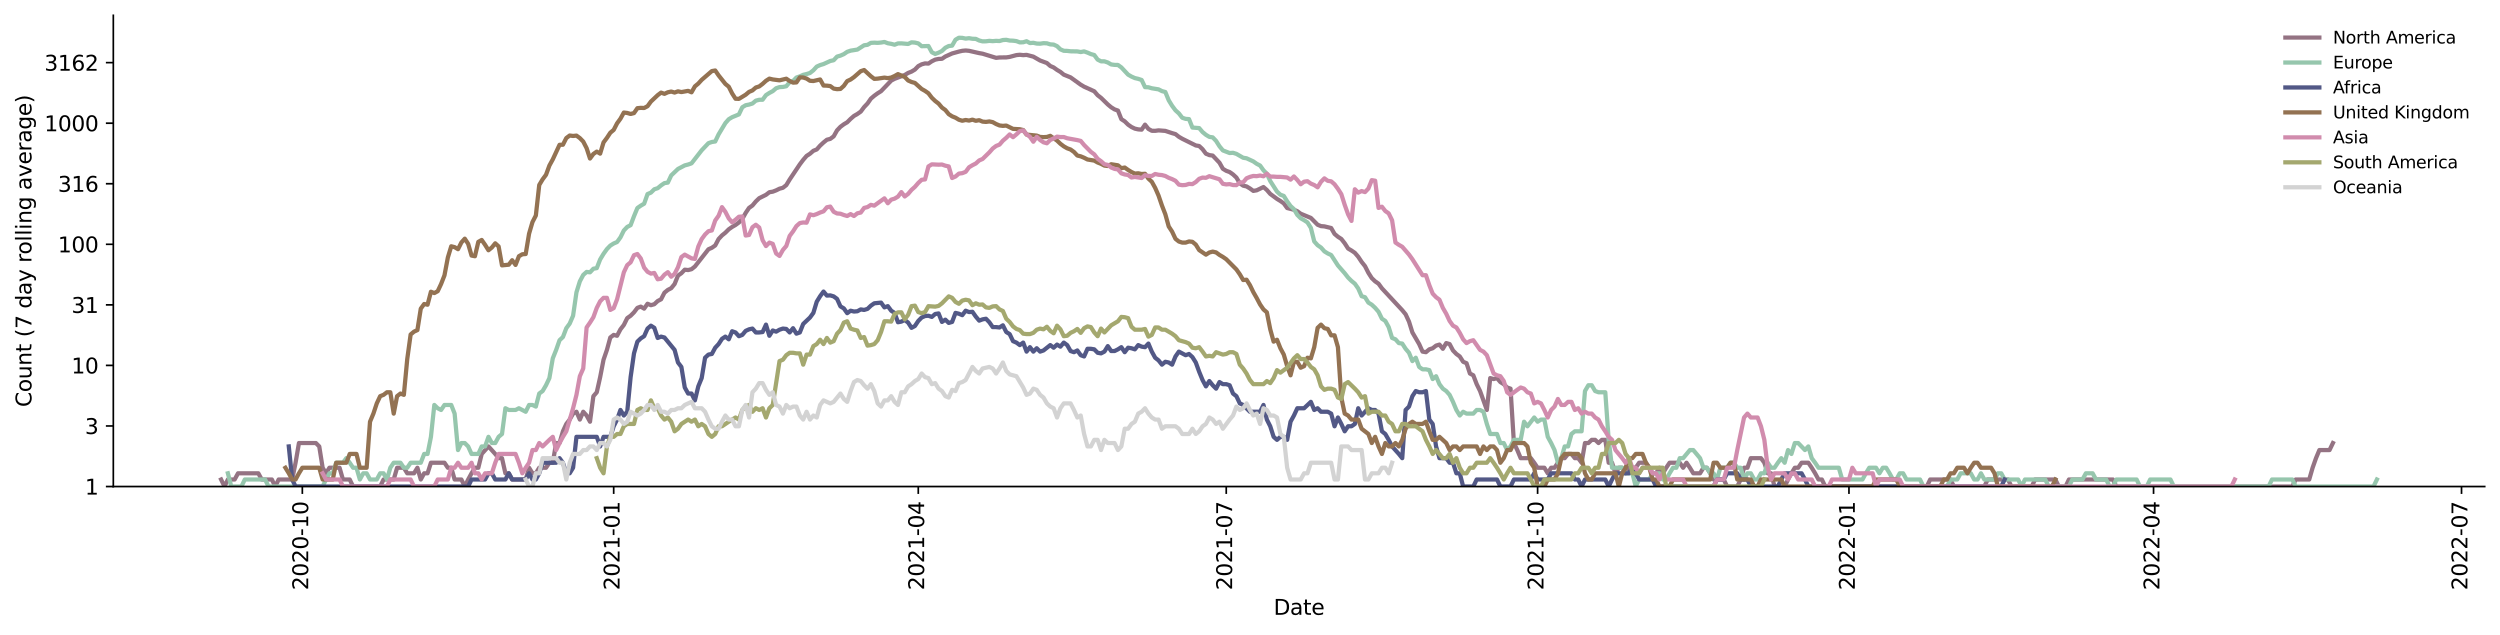 <?xml version="1.0" encoding="utf-8" standalone="no"?>
<!DOCTYPE svg PUBLIC "-//W3C//DTD SVG 1.1//EN"
  "http://www.w3.org/Graphics/SVG/1.1/DTD/svg11.dtd">
<svg xmlns:xlink="http://www.w3.org/1999/xlink" width="1176.528pt" height="298.621pt" viewBox="0 0 1176.528 298.621" xmlns="http://www.w3.org/2000/svg" version="1.1">
 <defs>
  <style type="text/css">*{stroke-linejoin: round; stroke-linecap: butt}</style>
 </defs>
 <g id="figure_1">
  <g id="patch_1">
   <path d="M 0 298.621 
L 1176.528 298.621 
L 1176.528 0 
L 0 0 
z
" style="fill: #ffffff"/>
  </g>
  <g id="axes_1">
   <g id="patch_2">
    <path d="M 53.328 228.96 
L 1169.328 228.96 
L 1169.328 7.2 
L 53.328 7.2 
z
" style="fill: #ffffff"/>
   </g>
   <g id="matplotlib.axis_1">
    <g id="xtick_1">
     <g id="line2d_1">
      <defs>
       <path id="m91b3764f2a" d="M 0 0 
L 0 3.5 
" style="stroke: #000000; stroke-width: 0.8"/>
      </defs>
      <g>
       <use xlink:href="#m91b3764f2a" x="142.28" y="228.96" style="stroke: #000000; stroke-width: 0.8"/>
      </g>
     </g>
     <g id="text_1">
      <!-- 2020-10 -->
      <g transform="translate(145.039 277.743)rotate(-90)scale(0.1 -0.1)">
       <defs>
        <path id="DejaVuSans-32" d="M 1228 531 
L 3431 531 
L 3431 0 
L 469 0 
L 469 531 
Q 828 903 1448 1529 
Q 2069 2156 2228 2338 
Q 2531 2678 2651 2914 
Q 2772 3150 2772 3378 
Q 2772 3750 2511 3984 
Q 2250 4219 1831 4219 
Q 1534 4219 1204 4116 
Q 875 4013 500 3803 
L 500 4441 
Q 881 4594 1212 4672 
Q 1544 4750 1819 4750 
Q 2544 4750 2975 4387 
Q 3406 4025 3406 3419 
Q 3406 3131 3298 2873 
Q 3191 2616 2906 2266 
Q 2828 2175 2409 1742 
Q 1991 1309 1228 531 
z
" transform="scale(0.016)"/>
        <path id="DejaVuSans-30" d="M 2034 4250 
Q 1547 4250 1301 3770 
Q 1056 3291 1056 2328 
Q 1056 1369 1301 889 
Q 1547 409 2034 409 
Q 2525 409 2770 889 
Q 3016 1369 3016 2328 
Q 3016 3291 2770 3770 
Q 2525 4250 2034 4250 
z
M 2034 4750 
Q 2819 4750 3233 4129 
Q 3647 3509 3647 2328 
Q 3647 1150 3233 529 
Q 2819 -91 2034 -91 
Q 1250 -91 836 529 
Q 422 1150 422 2328 
Q 422 3509 836 4129 
Q 1250 4750 2034 4750 
z
" transform="scale(0.016)"/>
        <path id="DejaVuSans-2d" d="M 313 2009 
L 1997 2009 
L 1997 1497 
L 313 1497 
L 313 2009 
z
" transform="scale(0.016)"/>
        <path id="DejaVuSans-31" d="M 794 531 
L 1825 531 
L 1825 4091 
L 703 3866 
L 703 4441 
L 1819 4666 
L 2450 4666 
L 2450 531 
L 3481 531 
L 3481 0 
L 794 0 
L 794 531 
z
" transform="scale(0.016)"/>
       </defs>
       <use xlink:href="#DejaVuSans-32"/>
       <use xlink:href="#DejaVuSans-30" x="63.623"/>
       <use xlink:href="#DejaVuSans-32" x="127.246"/>
       <use xlink:href="#DejaVuSans-30" x="190.869"/>
       <use xlink:href="#DejaVuSans-2d" x="254.492"/>
       <use xlink:href="#DejaVuSans-31" x="290.576"/>
       <use xlink:href="#DejaVuSans-30" x="354.199"/>
      </g>
     </g>
    </g>
    <g id="xtick_2">
     <g id="line2d_2">
      <g>
       <use xlink:href="#m91b3764f2a" x="288.808" y="228.96" style="stroke: #000000; stroke-width: 0.8"/>
      </g>
     </g>
     <g id="text_2">
      <!-- 2021-01 -->
      <g transform="translate(291.567 277.743)rotate(-90)scale(0.1 -0.1)">
       <use xlink:href="#DejaVuSans-32"/>
       <use xlink:href="#DejaVuSans-30" x="63.623"/>
       <use xlink:href="#DejaVuSans-32" x="127.246"/>
       <use xlink:href="#DejaVuSans-31" x="190.869"/>
       <use xlink:href="#DejaVuSans-2d" x="254.492"/>
       <use xlink:href="#DejaVuSans-30" x="290.576"/>
       <use xlink:href="#DejaVuSans-31" x="354.199"/>
      </g>
     </g>
    </g>
    <g id="xtick_3">
     <g id="line2d_3">
      <g>
       <use xlink:href="#m91b3764f2a" x="432.15" y="228.96" style="stroke: #000000; stroke-width: 0.8"/>
      </g>
     </g>
     <g id="text_3">
      <!-- 2021-04 -->
      <g transform="translate(434.91 277.743)rotate(-90)scale(0.1 -0.1)">
       <defs>
        <path id="DejaVuSans-34" d="M 2419 4116 
L 825 1625 
L 2419 1625 
L 2419 4116 
z
M 2253 4666 
L 3047 4666 
L 3047 1625 
L 3713 1625 
L 3713 1100 
L 3047 1100 
L 3047 0 
L 2419 0 
L 2419 1100 
L 313 1100 
L 313 1709 
L 2253 4666 
z
" transform="scale(0.016)"/>
       </defs>
       <use xlink:href="#DejaVuSans-32"/>
       <use xlink:href="#DejaVuSans-30" x="63.623"/>
       <use xlink:href="#DejaVuSans-32" x="127.246"/>
       <use xlink:href="#DejaVuSans-31" x="190.869"/>
       <use xlink:href="#DejaVuSans-2d" x="254.492"/>
       <use xlink:href="#DejaVuSans-30" x="290.576"/>
       <use xlink:href="#DejaVuSans-34" x="354.199"/>
      </g>
     </g>
    </g>
    <g id="xtick_4">
     <g id="line2d_4">
      <g>
       <use xlink:href="#m91b3764f2a" x="577.085" y="228.96" style="stroke: #000000; stroke-width: 0.8"/>
      </g>
     </g>
     <g id="text_4">
      <!-- 2021-07 -->
      <g transform="translate(579.845 277.743)rotate(-90)scale(0.1 -0.1)">
       <defs>
        <path id="DejaVuSans-37" d="M 525 4666 
L 3525 4666 
L 3525 4397 
L 1831 0 
L 1172 0 
L 2766 4134 
L 525 4134 
L 525 4666 
z
" transform="scale(0.016)"/>
       </defs>
       <use xlink:href="#DejaVuSans-32"/>
       <use xlink:href="#DejaVuSans-30" x="63.623"/>
       <use xlink:href="#DejaVuSans-32" x="127.246"/>
       <use xlink:href="#DejaVuSans-31" x="190.869"/>
       <use xlink:href="#DejaVuSans-2d" x="254.492"/>
       <use xlink:href="#DejaVuSans-30" x="290.576"/>
       <use xlink:href="#DejaVuSans-37" x="354.199"/>
      </g>
     </g>
    </g>
    <g id="xtick_5">
     <g id="line2d_5">
      <g>
       <use xlink:href="#m91b3764f2a" x="723.613" y="228.96" style="stroke: #000000; stroke-width: 0.8"/>
      </g>
     </g>
     <g id="text_5">
      <!-- 2021-10 -->
      <g transform="translate(726.372 277.743)rotate(-90)scale(0.1 -0.1)">
       <use xlink:href="#DejaVuSans-32"/>
       <use xlink:href="#DejaVuSans-30" x="63.623"/>
       <use xlink:href="#DejaVuSans-32" x="127.246"/>
       <use xlink:href="#DejaVuSans-31" x="190.869"/>
       <use xlink:href="#DejaVuSans-2d" x="254.492"/>
       <use xlink:href="#DejaVuSans-31" x="290.576"/>
       <use xlink:href="#DejaVuSans-30" x="354.199"/>
      </g>
     </g>
    </g>
    <g id="xtick_6">
     <g id="line2d_6">
      <g>
       <use xlink:href="#m91b3764f2a" x="870.141" y="228.96" style="stroke: #000000; stroke-width: 0.8"/>
      </g>
     </g>
     <g id="text_6">
      <!-- 2022-01 -->
      <g transform="translate(872.9 277.743)rotate(-90)scale(0.1 -0.1)">
       <use xlink:href="#DejaVuSans-32"/>
       <use xlink:href="#DejaVuSans-30" x="63.623"/>
       <use xlink:href="#DejaVuSans-32" x="127.246"/>
       <use xlink:href="#DejaVuSans-32" x="190.869"/>
       <use xlink:href="#DejaVuSans-2d" x="254.492"/>
       <use xlink:href="#DejaVuSans-30" x="290.576"/>
       <use xlink:href="#DejaVuSans-31" x="354.199"/>
      </g>
     </g>
    </g>
    <g id="xtick_7">
     <g id="line2d_7">
      <g>
       <use xlink:href="#m91b3764f2a" x="1013.483" y="228.96" style="stroke: #000000; stroke-width: 0.8"/>
      </g>
     </g>
     <g id="text_7">
      <!-- 2022-04 -->
      <g transform="translate(1016.242 277.743)rotate(-90)scale(0.1 -0.1)">
       <use xlink:href="#DejaVuSans-32"/>
       <use xlink:href="#DejaVuSans-30" x="63.623"/>
       <use xlink:href="#DejaVuSans-32" x="127.246"/>
       <use xlink:href="#DejaVuSans-32" x="190.869"/>
       <use xlink:href="#DejaVuSans-2d" x="254.492"/>
       <use xlink:href="#DejaVuSans-30" x="290.576"/>
       <use xlink:href="#DejaVuSans-34" x="354.199"/>
      </g>
     </g>
    </g>
    <g id="xtick_8">
     <g id="line2d_8">
      <g>
       <use xlink:href="#m91b3764f2a" x="1158.418" y="228.96" style="stroke: #000000; stroke-width: 0.8"/>
      </g>
     </g>
     <g id="text_8">
      <!-- 2022-07 -->
      <g transform="translate(1161.178 277.743)rotate(-90)scale(0.1 -0.1)">
       <use xlink:href="#DejaVuSans-32"/>
       <use xlink:href="#DejaVuSans-30" x="63.623"/>
       <use xlink:href="#DejaVuSans-32" x="127.246"/>
       <use xlink:href="#DejaVuSans-32" x="190.869"/>
       <use xlink:href="#DejaVuSans-2d" x="254.492"/>
       <use xlink:href="#DejaVuSans-30" x="290.576"/>
       <use xlink:href="#DejaVuSans-37" x="354.199"/>
      </g>
     </g>
    </g>
    <g id="text_9">
     <!-- Date -->
     <g transform="translate(599.377 289.341)scale(0.1 -0.1)">
      <defs>
       <path id="DejaVuSans-44" d="M 1259 4147 
L 1259 519 
L 2022 519 
Q 2988 519 3436 956 
Q 3884 1394 3884 2338 
Q 3884 3275 3436 3711 
Q 2988 4147 2022 4147 
L 1259 4147 
z
M 628 4666 
L 1925 4666 
Q 3281 4666 3915 4102 
Q 4550 3538 4550 2338 
Q 4550 1131 3912 565 
Q 3275 0 1925 0 
L 628 0 
L 628 4666 
z
" transform="scale(0.016)"/>
       <path id="DejaVuSans-61" d="M 2194 1759 
Q 1497 1759 1228 1600 
Q 959 1441 959 1056 
Q 959 750 1161 570 
Q 1363 391 1709 391 
Q 2188 391 2477 730 
Q 2766 1069 2766 1631 
L 2766 1759 
L 2194 1759 
z
M 3341 1997 
L 3341 0 
L 2766 0 
L 2766 531 
Q 2569 213 2275 61 
Q 1981 -91 1556 -91 
Q 1019 -91 701 211 
Q 384 513 384 1019 
Q 384 1609 779 1909 
Q 1175 2209 1959 2209 
L 2766 2209 
L 2766 2266 
Q 2766 2663 2505 2880 
Q 2244 3097 1772 3097 
Q 1472 3097 1187 3025 
Q 903 2953 641 2809 
L 641 3341 
Q 956 3463 1253 3523 
Q 1550 3584 1831 3584 
Q 2591 3584 2966 3190 
Q 3341 2797 3341 1997 
z
" transform="scale(0.016)"/>
       <path id="DejaVuSans-74" d="M 1172 4494 
L 1172 3500 
L 2356 3500 
L 2356 3053 
L 1172 3053 
L 1172 1153 
Q 1172 725 1289 603 
Q 1406 481 1766 481 
L 2356 481 
L 2356 0 
L 1766 0 
Q 1100 0 847 248 
Q 594 497 594 1153 
L 594 3053 
L 172 3053 
L 172 3500 
L 594 3500 
L 594 4494 
L 1172 4494 
z
" transform="scale(0.016)"/>
       <path id="DejaVuSans-65" d="M 3597 1894 
L 3597 1613 
L 953 1613 
Q 991 1019 1311 708 
Q 1631 397 2203 397 
Q 2534 397 2845 478 
Q 3156 559 3463 722 
L 3463 178 
Q 3153 47 2828 -22 
Q 2503 -91 2169 -91 
Q 1331 -91 842 396 
Q 353 884 353 1716 
Q 353 2575 817 3079 
Q 1281 3584 2069 3584 
Q 2775 3584 3186 3129 
Q 3597 2675 3597 1894 
z
M 3022 2063 
Q 3016 2534 2758 2815 
Q 2500 3097 2075 3097 
Q 1594 3097 1305 2825 
Q 1016 2553 972 2059 
L 3022 2063 
z
" transform="scale(0.016)"/>
      </defs>
      <use xlink:href="#DejaVuSans-44"/>
      <use xlink:href="#DejaVuSans-61" x="77.002"/>
      <use xlink:href="#DejaVuSans-74" x="138.281"/>
      <use xlink:href="#DejaVuSans-65" x="177.49"/>
     </g>
    </g>
   </g>
   <g id="matplotlib.axis_2">
    <g id="ytick_1">
     <g id="line2d_9">
      <defs>
       <path id="me4f5416964" d="M 0 0 
L -3.5 0 
" style="stroke: #000000; stroke-width: 0.8"/>
      </defs>
      <g>
       <use xlink:href="#me4f5416964" x="53.328" y="228.96" style="stroke: #000000; stroke-width: 0.8"/>
      </g>
     </g>
     <g id="text_10">
      <!-- 1 -->
      <g transform="translate(39.966 232.759)scale(0.1 -0.1)">
       <use xlink:href="#DejaVuSans-31"/>
      </g>
     </g>
    </g>
    <g id="ytick_2">
     <g id="line2d_10">
      <g>
       <use xlink:href="#me4f5416964" x="53.328" y="200.463" style="stroke: #000000; stroke-width: 0.8"/>
      </g>
     </g>
     <g id="text_11">
      <!-- 3 -->
      <g transform="translate(39.966 204.262)scale(0.1 -0.1)">
       <defs>
        <path id="DejaVuSans-33" d="M 2597 2516 
Q 3050 2419 3304 2112 
Q 3559 1806 3559 1356 
Q 3559 666 3084 287 
Q 2609 -91 1734 -91 
Q 1441 -91 1130 -33 
Q 819 25 488 141 
L 488 750 
Q 750 597 1062 519 
Q 1375 441 1716 441 
Q 2309 441 2620 675 
Q 2931 909 2931 1356 
Q 2931 1769 2642 2001 
Q 2353 2234 1838 2234 
L 1294 2234 
L 1294 2753 
L 1863 2753 
Q 2328 2753 2575 2939 
Q 2822 3125 2822 3475 
Q 2822 3834 2567 4026 
Q 2313 4219 1838 4219 
Q 1578 4219 1281 4162 
Q 984 4106 628 3988 
L 628 4550 
Q 988 4650 1302 4700 
Q 1616 4750 1894 4750 
Q 2613 4750 3031 4423 
Q 3450 4097 3450 3541 
Q 3450 3153 3228 2886 
Q 3006 2619 2597 2516 
z
" transform="scale(0.016)"/>
       </defs>
       <use xlink:href="#DejaVuSans-33"/>
      </g>
     </g>
    </g>
    <g id="ytick_3">
     <g id="line2d_11">
      <g>
       <use xlink:href="#me4f5416964" x="53.328" y="171.965" style="stroke: #000000; stroke-width: 0.8"/>
      </g>
     </g>
     <g id="text_12">
      <!-- 10 -->
      <g transform="translate(33.603 175.765)scale(0.1 -0.1)">
       <use xlink:href="#DejaVuSans-31"/>
       <use xlink:href="#DejaVuSans-30" x="63.623"/>
      </g>
     </g>
    </g>
    <g id="ytick_4">
     <g id="line2d_12">
      <g>
       <use xlink:href="#me4f5416964" x="53.328" y="143.468" style="stroke: #000000; stroke-width: 0.8"/>
      </g>
     </g>
     <g id="text_13">
      <!-- 31 -->
      <g transform="translate(33.603 147.267)scale(0.1 -0.1)">
       <use xlink:href="#DejaVuSans-33"/>
       <use xlink:href="#DejaVuSans-31" x="63.623"/>
      </g>
     </g>
    </g>
    <g id="ytick_5">
     <g id="line2d_13">
      <g>
       <use xlink:href="#me4f5416964" x="53.328" y="114.971" style="stroke: #000000; stroke-width: 0.8"/>
      </g>
     </g>
     <g id="text_14">
      <!-- 100 -->
      <g transform="translate(27.241 118.77)scale(0.1 -0.1)">
       <use xlink:href="#DejaVuSans-31"/>
       <use xlink:href="#DejaVuSans-30" x="63.623"/>
       <use xlink:href="#DejaVuSans-30" x="127.246"/>
      </g>
     </g>
    </g>
    <g id="ytick_6">
     <g id="line2d_14">
      <g>
       <use xlink:href="#me4f5416964" x="53.328" y="86.473" style="stroke: #000000; stroke-width: 0.8"/>
      </g>
     </g>
     <g id="text_15">
      <!-- 316 -->
      <g transform="translate(27.241 90.272)scale(0.1 -0.1)">
       <defs>
        <path id="DejaVuSans-36" d="M 2113 2584 
Q 1688 2584 1439 2293 
Q 1191 2003 1191 1497 
Q 1191 994 1439 701 
Q 1688 409 2113 409 
Q 2538 409 2786 701 
Q 3034 994 3034 1497 
Q 3034 2003 2786 2293 
Q 2538 2584 2113 2584 
z
M 3366 4563 
L 3366 3988 
Q 3128 4100 2886 4159 
Q 2644 4219 2406 4219 
Q 1781 4219 1451 3797 
Q 1122 3375 1075 2522 
Q 1259 2794 1537 2939 
Q 1816 3084 2150 3084 
Q 2853 3084 3261 2657 
Q 3669 2231 3669 1497 
Q 3669 778 3244 343 
Q 2819 -91 2113 -91 
Q 1303 -91 875 529 
Q 447 1150 447 2328 
Q 447 3434 972 4092 
Q 1497 4750 2381 4750 
Q 2619 4750 2861 4703 
Q 3103 4656 3366 4563 
z
" transform="scale(0.016)"/>
       </defs>
       <use xlink:href="#DejaVuSans-33"/>
       <use xlink:href="#DejaVuSans-31" x="63.623"/>
       <use xlink:href="#DejaVuSans-36" x="127.246"/>
      </g>
     </g>
    </g>
    <g id="ytick_7">
     <g id="line2d_15">
      <g>
       <use xlink:href="#me4f5416964" x="53.328" y="57.976" style="stroke: #000000; stroke-width: 0.8"/>
      </g>
     </g>
     <g id="text_16">
      <!-- 1000 -->
      <g transform="translate(20.878 61.775)scale(0.1 -0.1)">
       <use xlink:href="#DejaVuSans-31"/>
       <use xlink:href="#DejaVuSans-30" x="63.623"/>
       <use xlink:href="#DejaVuSans-30" x="127.246"/>
       <use xlink:href="#DejaVuSans-30" x="190.869"/>
      </g>
     </g>
    </g>
    <g id="ytick_8">
     <g id="line2d_16">
      <g>
       <use xlink:href="#me4f5416964" x="53.328" y="29.479" style="stroke: #000000; stroke-width: 0.8"/>
      </g>
     </g>
     <g id="text_17">
      <!-- 3162 -->
      <g transform="translate(20.878 33.278)scale(0.1 -0.1)">
       <use xlink:href="#DejaVuSans-33"/>
       <use xlink:href="#DejaVuSans-31" x="63.623"/>
       <use xlink:href="#DejaVuSans-36" x="127.246"/>
       <use xlink:href="#DejaVuSans-32" x="190.869"/>
      </g>
     </g>
    </g>
    <g id="text_18">
     <!-- Count (7 day rolling average) -->
     <g transform="translate(14.798 191.548)rotate(-90)scale(0.1 -0.1)">
      <defs>
       <path id="DejaVuSans-43" d="M 4122 4306 
L 4122 3641 
Q 3803 3938 3442 4084 
Q 3081 4231 2675 4231 
Q 1875 4231 1450 3742 
Q 1025 3253 1025 2328 
Q 1025 1406 1450 917 
Q 1875 428 2675 428 
Q 3081 428 3442 575 
Q 3803 722 4122 1019 
L 4122 359 
Q 3791 134 3420 21 
Q 3050 -91 2638 -91 
Q 1578 -91 968 557 
Q 359 1206 359 2328 
Q 359 3453 968 4101 
Q 1578 4750 2638 4750 
Q 3056 4750 3426 4639 
Q 3797 4528 4122 4306 
z
" transform="scale(0.016)"/>
       <path id="DejaVuSans-6f" d="M 1959 3097 
Q 1497 3097 1228 2736 
Q 959 2375 959 1747 
Q 959 1119 1226 758 
Q 1494 397 1959 397 
Q 2419 397 2687 759 
Q 2956 1122 2956 1747 
Q 2956 2369 2687 2733 
Q 2419 3097 1959 3097 
z
M 1959 3584 
Q 2709 3584 3137 3096 
Q 3566 2609 3566 1747 
Q 3566 888 3137 398 
Q 2709 -91 1959 -91 
Q 1206 -91 779 398 
Q 353 888 353 1747 
Q 353 2609 779 3096 
Q 1206 3584 1959 3584 
z
" transform="scale(0.016)"/>
       <path id="DejaVuSans-75" d="M 544 1381 
L 544 3500 
L 1119 3500 
L 1119 1403 
Q 1119 906 1312 657 
Q 1506 409 1894 409 
Q 2359 409 2629 706 
Q 2900 1003 2900 1516 
L 2900 3500 
L 3475 3500 
L 3475 0 
L 2900 0 
L 2900 538 
Q 2691 219 2414 64 
Q 2138 -91 1772 -91 
Q 1169 -91 856 284 
Q 544 659 544 1381 
z
M 1991 3584 
L 1991 3584 
z
" transform="scale(0.016)"/>
       <path id="DejaVuSans-6e" d="M 3513 2113 
L 3513 0 
L 2938 0 
L 2938 2094 
Q 2938 2591 2744 2837 
Q 2550 3084 2163 3084 
Q 1697 3084 1428 2787 
Q 1159 2491 1159 1978 
L 1159 0 
L 581 0 
L 581 3500 
L 1159 3500 
L 1159 2956 
Q 1366 3272 1645 3428 
Q 1925 3584 2291 3584 
Q 2894 3584 3203 3211 
Q 3513 2838 3513 2113 
z
" transform="scale(0.016)"/>
       <path id="DejaVuSans-20" transform="scale(0.016)"/>
       <path id="DejaVuSans-28" d="M 1984 4856 
Q 1566 4138 1362 3434 
Q 1159 2731 1159 2009 
Q 1159 1288 1364 580 
Q 1569 -128 1984 -844 
L 1484 -844 
Q 1016 -109 783 600 
Q 550 1309 550 2009 
Q 550 2706 781 3412 
Q 1013 4119 1484 4856 
L 1984 4856 
z
" transform="scale(0.016)"/>
       <path id="DejaVuSans-64" d="M 2906 2969 
L 2906 4863 
L 3481 4863 
L 3481 0 
L 2906 0 
L 2906 525 
Q 2725 213 2448 61 
Q 2172 -91 1784 -91 
Q 1150 -91 751 415 
Q 353 922 353 1747 
Q 353 2572 751 3078 
Q 1150 3584 1784 3584 
Q 2172 3584 2448 3432 
Q 2725 3281 2906 2969 
z
M 947 1747 
Q 947 1113 1208 752 
Q 1469 391 1925 391 
Q 2381 391 2643 752 
Q 2906 1113 2906 1747 
Q 2906 2381 2643 2742 
Q 2381 3103 1925 3103 
Q 1469 3103 1208 2742 
Q 947 2381 947 1747 
z
" transform="scale(0.016)"/>
       <path id="DejaVuSans-79" d="M 2059 -325 
Q 1816 -950 1584 -1140 
Q 1353 -1331 966 -1331 
L 506 -1331 
L 506 -850 
L 844 -850 
Q 1081 -850 1212 -737 
Q 1344 -625 1503 -206 
L 1606 56 
L 191 3500 
L 800 3500 
L 1894 763 
L 2988 3500 
L 3597 3500 
L 2059 -325 
z
" transform="scale(0.016)"/>
       <path id="DejaVuSans-72" d="M 2631 2963 
Q 2534 3019 2420 3045 
Q 2306 3072 2169 3072 
Q 1681 3072 1420 2755 
Q 1159 2438 1159 1844 
L 1159 0 
L 581 0 
L 581 3500 
L 1159 3500 
L 1159 2956 
Q 1341 3275 1631 3429 
Q 1922 3584 2338 3584 
Q 2397 3584 2469 3576 
Q 2541 3569 2628 3553 
L 2631 2963 
z
" transform="scale(0.016)"/>
       <path id="DejaVuSans-6c" d="M 603 4863 
L 1178 4863 
L 1178 0 
L 603 0 
L 603 4863 
z
" transform="scale(0.016)"/>
       <path id="DejaVuSans-69" d="M 603 3500 
L 1178 3500 
L 1178 0 
L 603 0 
L 603 3500 
z
M 603 4863 
L 1178 4863 
L 1178 4134 
L 603 4134 
L 603 4863 
z
" transform="scale(0.016)"/>
       <path id="DejaVuSans-67" d="M 2906 1791 
Q 2906 2416 2648 2759 
Q 2391 3103 1925 3103 
Q 1463 3103 1205 2759 
Q 947 2416 947 1791 
Q 947 1169 1205 825 
Q 1463 481 1925 481 
Q 2391 481 2648 825 
Q 2906 1169 2906 1791 
z
M 3481 434 
Q 3481 -459 3084 -895 
Q 2688 -1331 1869 -1331 
Q 1566 -1331 1297 -1286 
Q 1028 -1241 775 -1147 
L 775 -588 
Q 1028 -725 1275 -790 
Q 1522 -856 1778 -856 
Q 2344 -856 2625 -561 
Q 2906 -266 2906 331 
L 2906 616 
Q 2728 306 2450 153 
Q 2172 0 1784 0 
Q 1141 0 747 490 
Q 353 981 353 1791 
Q 353 2603 747 3093 
Q 1141 3584 1784 3584 
Q 2172 3584 2450 3431 
Q 2728 3278 2906 2969 
L 2906 3500 
L 3481 3500 
L 3481 434 
z
" transform="scale(0.016)"/>
       <path id="DejaVuSans-76" d="M 191 3500 
L 800 3500 
L 1894 563 
L 2988 3500 
L 3597 3500 
L 2284 0 
L 1503 0 
L 191 3500 
z
" transform="scale(0.016)"/>
       <path id="DejaVuSans-29" d="M 513 4856 
L 1013 4856 
Q 1481 4119 1714 3412 
Q 1947 2706 1947 2009 
Q 1947 1309 1714 600 
Q 1481 -109 1013 -844 
L 513 -844 
Q 928 -128 1133 580 
Q 1338 1288 1338 2009 
Q 1338 2731 1133 3434 
Q 928 4138 513 4856 
z
" transform="scale(0.016)"/>
      </defs>
      <use xlink:href="#DejaVuSans-43"/>
      <use xlink:href="#DejaVuSans-6f" x="69.824"/>
      <use xlink:href="#DejaVuSans-75" x="131.006"/>
      <use xlink:href="#DejaVuSans-6e" x="194.385"/>
      <use xlink:href="#DejaVuSans-74" x="257.764"/>
      <use xlink:href="#DejaVuSans-20" x="296.973"/>
      <use xlink:href="#DejaVuSans-28" x="328.76"/>
      <use xlink:href="#DejaVuSans-37" x="367.773"/>
      <use xlink:href="#DejaVuSans-20" x="431.396"/>
      <use xlink:href="#DejaVuSans-64" x="463.184"/>
      <use xlink:href="#DejaVuSans-61" x="526.66"/>
      <use xlink:href="#DejaVuSans-79" x="587.939"/>
      <use xlink:href="#DejaVuSans-20" x="647.119"/>
      <use xlink:href="#DejaVuSans-72" x="678.906"/>
      <use xlink:href="#DejaVuSans-6f" x="717.77"/>
      <use xlink:href="#DejaVuSans-6c" x="778.951"/>
      <use xlink:href="#DejaVuSans-6c" x="806.734"/>
      <use xlink:href="#DejaVuSans-69" x="834.518"/>
      <use xlink:href="#DejaVuSans-6e" x="862.301"/>
      <use xlink:href="#DejaVuSans-67" x="925.68"/>
      <use xlink:href="#DejaVuSans-20" x="989.156"/>
      <use xlink:href="#DejaVuSans-61" x="1020.943"/>
      <use xlink:href="#DejaVuSans-76" x="1082.223"/>
      <use xlink:href="#DejaVuSans-65" x="1141.402"/>
      <use xlink:href="#DejaVuSans-72" x="1202.926"/>
      <use xlink:href="#DejaVuSans-61" x="1244.039"/>
      <use xlink:href="#DejaVuSans-67" x="1305.318"/>
      <use xlink:href="#DejaVuSans-65" x="1368.795"/>
      <use xlink:href="#DejaVuSans-29" x="1430.318"/>
     </g>
    </g>
   </g>
   <g id="line2d_17">
    <path d="M 104.055 225.655 
L 105.648 228.96 
L 107.241 225.655 
L 110.426 225.655 
L 112.019 222.739 
L 121.575 222.739 
L 123.168 225.655 
L 127.946 225.655 
L 129.538 228.96 
L 131.131 225.655 
L 137.502 225.655 
L 139.095 217.772 
L 140.687 208.498 
L 148.651 208.498 
L 150.243 210.095 
L 151.836 220.131 
L 153.429 222.739 
L 155.022 220.131 
L 159.8 220.131 
L 161.392 225.655 
L 164.578 225.655 
L 166.17 228.96 
L 178.912 228.96 
L 180.505 225.655 
L 185.283 225.655 
L 186.875 220.131 
L 190.061 220.131 
L 191.654 222.739 
L 194.839 222.739 
L 196.432 220.131 
L 198.024 225.655 
L 199.617 222.739 
L 201.21 222.739 
L 202.802 217.772 
L 209.173 217.772 
L 210.766 220.131 
L 212.359 220.131 
L 213.951 225.655 
L 217.137 225.655 
L 218.729 228.96 
L 220.322 225.655 
L 221.915 222.739 
L 223.507 220.131 
L 225.1 220.131 
L 226.693 213.637 
L 229.878 210.095 
L 233.064 213.637 
L 234.656 215.618 
L 236.249 215.618 
L 237.842 222.739 
L 239.434 222.739 
L 241.027 225.655 
L 247.398 225.655 
L 248.99 220.131 
L 250.583 222.739 
L 252.176 222.739 
L 253.769 220.131 
L 256.954 220.131 
L 258.547 217.772 
L 260.139 217.772 
L 261.732 208.498 
L 263.325 208.498 
L 264.917 202.974 
L 266.51 199.515 
L 268.103 197.451 
L 269.695 194.646 
L 271.288 193.777 
L 272.881 197.451 
L 274.474 193.777 
L 276.066 195.546 
L 277.659 198.461 
L 279.252 186.444 
L 280.844 184.609 
L 282.437 177.489 
L 284.03 169.287 
L 285.622 164.668 
L 287.215 158.831 
L 288.808 157.613 
L 290.4 158.013 
L 291.993 154.986 
L 293.586 152.936 
L 295.179 149.713 
L 296.771 148.588 
L 298.364 146.99 
L 299.957 144.89 
L 301.549 144.305 
L 303.142 145.248 
L 304.735 142.954 
L 306.327 143.62 
L 307.92 143.174 
L 309.513 141.674 
L 311.105 140.855 
L 312.698 137.74 
L 314.291 136.443 
L 315.884 135.615 
L 317.476 133.659 
L 319.069 129.704 
L 320.662 128.576 
L 322.254 126.917 
L 323.847 127.09 
L 325.44 126.689 
L 327.032 125.417 
L 333.403 117.305 
L 334.996 116.615 
L 336.589 115.507 
L 338.181 112.483 
L 339.774 110.784 
L 341.367 109.504 
L 342.959 107.912 
L 344.552 106.794 
L 346.145 105.871 
L 347.737 104.7 
L 349.33 103.051 
L 350.923 100.187 
L 352.516 97.831 
L 354.108 96.707 
L 355.701 94.804 
L 357.294 93.271 
L 360.479 91.689 
L 362.072 90.464 
L 363.664 90.202 
L 365.257 89.586 
L 366.85 88.8 
L 368.442 88.374 
L 370.035 87.114 
L 371.628 84.482 
L 376.406 77.336 
L 377.999 75.225 
L 379.591 73.379 
L 381.184 72.347 
L 382.777 70.964 
L 384.369 70.333 
L 385.962 68.53 
L 387.555 67.053 
L 389.147 65.761 
L 390.74 65.357 
L 392.333 64.171 
L 393.926 61.354 
L 395.518 59.674 
L 397.111 58.49 
L 398.704 57.548 
L 400.296 55.944 
L 401.889 54.566 
L 403.482 53.646 
L 405.074 52.523 
L 406.667 50.388 
L 408.26 48.706 
L 409.852 46.422 
L 411.445 45.063 
L 413.038 43.901 
L 414.631 42.91 
L 419.409 37.932 
L 421.001 37.093 
L 425.779 35.294 
L 427.372 34.327 
L 428.965 33.701 
L 430.557 32.747 
L 432.15 31.114 
L 433.743 30.275 
L 435.336 29.843 
L 436.928 29.925 
L 438.521 28.845 
L 440.114 28.068 
L 441.706 27.739 
L 443.299 27.67 
L 444.892 26.598 
L 448.077 25.158 
L 451.262 24.277 
L 452.855 23.913 
L 454.448 23.762 
L 456.041 23.917 
L 460.819 24.997 
L 462.411 25.272 
L 468.782 27.225 
L 470.375 27.044 
L 473.56 27.009 
L 475.153 26.78 
L 478.338 25.929 
L 479.931 25.776 
L 481.524 25.947 
L 483.116 25.829 
L 486.302 26.654 
L 489.487 28.477 
L 492.672 29.66 
L 494.265 31.049 
L 495.858 31.744 
L 497.451 32.894 
L 499.043 33.84 
L 500.636 35.133 
L 503.821 36.415 
L 508.599 39.856 
L 510.192 40.794 
L 514.97 42.96 
L 516.563 44.812 
L 518.156 46.046 
L 521.341 49.157 
L 522.934 50.487 
L 524.526 51.476 
L 526.119 52.037 
L 527.712 56.071 
L 529.304 57.107 
L 530.897 58.664 
L 532.49 59.772 
L 534.083 60.537 
L 535.675 60.892 
L 537.268 61.004 
L 538.861 58.668 
L 540.453 60.67 
L 542.046 61.541 
L 543.639 61.574 
L 545.231 61.35 
L 548.417 61.602 
L 551.602 62.656 
L 553.195 63.113 
L 554.788 64.372 
L 556.38 65.3 
L 562.751 68.455 
L 564.344 68.715 
L 565.936 70.228 
L 567.529 72.34 
L 569.122 73 
L 570.714 73.221 
L 573.9 76.589 
L 575.493 79.432 
L 577.085 80.384 
L 578.678 80.968 
L 580.271 82.085 
L 581.863 83.571 
L 583.456 86.246 
L 585.049 87.38 
L 586.641 87.73 
L 588.234 88.69 
L 589.827 89.841 
L 591.419 89.561 
L 594.605 88.026 
L 596.198 89.409 
L 597.79 91.251 
L 600.976 93.612 
L 602.568 94.586 
L 604.161 95.713 
L 605.754 97.902 
L 608.939 98.714 
L 610.532 99.402 
L 612.124 100.579 
L 616.903 102.554 
L 620.088 105.773 
L 621.681 106.416 
L 623.273 106.541 
L 626.459 107.308 
L 628.051 110.078 
L 629.644 111.419 
L 631.237 112.451 
L 632.829 114.48 
L 634.422 116.958 
L 636.015 117.895 
L 637.608 118.993 
L 639.2 120.85 
L 640.793 123.25 
L 642.386 125.256 
L 643.978 128.393 
L 645.571 130.886 
L 647.164 132.412 
L 648.756 133.509 
L 650.349 135.697 
L 659.905 145.98 
L 661.498 147.909 
L 663.091 151.349 
L 664.683 156.453 
L 667.869 161.929 
L 669.461 165.471 
L 671.054 165.745 
L 672.647 164.406 
L 674.239 163.891 
L 675.832 162.647 
L 677.425 162.166 
L 679.018 164.147 
L 680.61 161.462 
L 682.203 161.929 
L 683.796 164.933 
L 685.388 166.584 
L 686.981 167.749 
L 688.574 170.258 
L 690.166 170.927 
L 691.759 175.781 
L 693.352 176.62 
L 694.945 180.794 
L 696.537 184.027 
L 699.723 192.938 
L 701.315 177.935 
L 702.908 178.389 
L 704.501 177.935 
L 706.093 179.804 
L 707.686 180.794 
L 709.279 182.358 
L 710.871 182.902 
L 712.464 208.498 
L 714.057 211.803 
L 715.65 215.618 
L 720.428 215.618 
L 722.02 217.772 
L 723.613 220.131 
L 726.798 220.131 
L 728.391 222.739 
L 729.984 220.131 
L 731.576 220.131 
L 733.169 217.772 
L 734.762 215.618 
L 736.355 215.618 
L 737.947 213.637 
L 739.54 213.637 
L 741.133 215.618 
L 742.725 215.618 
L 744.318 217.772 
L 745.911 208.498 
L 747.503 208.498 
L 749.096 206.997 
L 750.689 206.997 
L 752.281 208.498 
L 753.874 206.997 
L 755.467 206.997 
L 757.06 217.772 
L 758.652 217.772 
L 760.245 222.739 
L 761.838 220.131 
L 763.43 220.131 
L 765.023 222.739 
L 766.616 220.131 
L 769.801 220.131 
L 771.394 217.772 
L 774.579 217.772 
L 776.172 220.131 
L 777.765 222.739 
L 779.357 222.739 
L 780.95 220.131 
L 782.543 222.739 
L 784.135 220.131 
L 785.728 217.772 
L 790.506 217.772 
L 792.099 220.131 
L 793.691 217.772 
L 795.284 220.131 
L 796.877 222.739 
L 800.062 222.739 
L 801.655 220.131 
L 803.248 220.131 
L 804.84 222.739 
L 806.433 225.655 
L 811.211 225.655 
L 812.804 228.96 
L 817.582 228.96 
L 819.175 225.655 
L 820.767 220.131 
L 822.36 220.131 
L 823.953 215.618 
L 828.731 215.618 
L 830.323 217.772 
L 831.916 222.739 
L 833.509 222.739 
L 835.101 228.96 
L 839.88 228.96 
L 841.472 225.655 
L 843.065 222.739 
L 844.658 220.131 
L 846.25 220.131 
L 847.843 217.772 
L 851.028 217.772 
L 852.621 220.131 
L 854.214 222.739 
L 855.807 225.655 
L 857.399 225.655 
L 858.992 228.96 
L 906.773 228.96 
L 908.365 225.655 
L 917.922 225.655 
L 919.514 228.96 
L 933.848 228.96 
L 935.441 225.655 
L 944.997 225.655 
L 946.59 228.96 
L 956.146 228.96 
L 957.739 225.655 
L 967.295 225.655 
L 968.888 228.96 
L 972.073 228.96 
L 973.666 225.655 
L 994.371 225.655 
L 995.963 228.96 
L 1078.784 228.96 
L 1080.376 225.655 
L 1086.747 225.655 
L 1088.34 220.131 
L 1089.932 215.618 
L 1091.525 211.803 
L 1096.303 211.803 
L 1097.896 208.498 
L 1097.896 208.498 
" clip-path="url(#p32cdb20de3)" style="fill: none; stroke: #947383; stroke-width: 2; stroke-linecap: square"/>
   </g>
   <g id="line2d_18">
    <path d="M 107.241 222.739 
L 108.833 228.96 
L 113.612 228.96 
L 115.204 225.655 
L 124.76 225.655 
L 126.353 228.96 
L 151.836 228.96 
L 153.429 225.655 
L 155.022 222.739 
L 156.614 222.739 
L 158.207 217.772 
L 161.392 217.772 
L 162.985 215.618 
L 164.578 217.772 
L 166.17 220.131 
L 167.763 220.131 
L 169.356 225.655 
L 170.949 222.739 
L 172.541 222.739 
L 174.134 225.655 
L 177.319 225.655 
L 178.912 222.739 
L 180.505 222.739 
L 182.097 225.655 
L 183.69 220.131 
L 185.283 217.772 
L 188.468 217.772 
L 190.061 220.131 
L 191.654 220.131 
L 193.246 217.772 
L 198.024 217.772 
L 199.617 213.637 
L 201.21 213.637 
L 202.802 205.582 
L 204.395 190.579 
L 205.988 192.126 
L 207.58 192.938 
L 209.173 190.579 
L 212.359 190.579 
L 213.951 194.646 
L 215.544 211.803 
L 217.137 208.498 
L 218.729 208.498 
L 220.322 210.095 
L 221.915 213.637 
L 225.1 213.637 
L 226.693 210.095 
L 228.285 210.095 
L 229.878 205.582 
L 231.471 208.498 
L 233.064 208.498 
L 234.656 205.582 
L 236.249 204.244 
L 237.842 192.126 
L 239.434 192.938 
L 242.62 192.938 
L 244.212 192.126 
L 247.398 193.777 
L 248.99 190.579 
L 250.583 190.579 
L 252.176 191.341 
L 253.769 185.206 
L 255.361 184.027 
L 256.954 181.304 
L 258.547 177.935 
L 260.139 168.66 
L 261.732 164.668 
L 263.325 160.112 
L 264.917 158.624 
L 266.51 154.457 
L 268.103 152.289 
L 269.695 148.588 
L 271.288 137.563 
L 272.881 132.412 
L 274.474 129.386 
L 276.066 127.971 
L 277.659 128.151 
L 279.252 126.463 
L 280.844 126.184 
L 282.437 122.091 
L 284.03 119.455 
L 285.622 117.227 
L 287.215 115.579 
L 288.808 114.585 
L 290.4 113.898 
L 291.993 111.696 
L 293.586 108.476 
L 295.179 106.794 
L 296.771 105.969 
L 298.364 101.753 
L 299.957 97.902 
L 301.549 96.792 
L 303.142 95.859 
L 304.735 91.333 
L 306.327 90.648 
L 307.92 89.072 
L 309.513 88.568 
L 311.105 87.241 
L 312.698 86.169 
L 314.291 85.938 
L 315.884 82.548 
L 319.069 79.508 
L 322.254 77.835 
L 323.847 77.421 
L 325.44 76.869 
L 330.218 70.726 
L 333.403 67.377 
L 334.996 66.825 
L 336.589 66.583 
L 338.181 63.231 
L 341.367 57.926 
L 342.959 56.11 
L 344.552 55.152 
L 347.737 53.843 
L 349.33 50.485 
L 350.923 49.524 
L 352.516 49.209 
L 354.108 48.715 
L 355.701 47.371 
L 357.294 46.962 
L 358.886 46.933 
L 360.479 44.763 
L 362.072 43.737 
L 363.664 42.892 
L 365.257 41.522 
L 366.85 40.994 
L 368.442 40.913 
L 370.035 40.585 
L 371.628 38.679 
L 373.221 38.104 
L 374.813 36.486 
L 376.406 35.952 
L 377.999 35.212 
L 379.591 34.848 
L 381.184 34.346 
L 382.777 33.083 
L 384.369 31.339 
L 385.962 30.624 
L 387.555 30.147 
L 390.74 28.698 
L 392.333 28.355 
L 393.926 26.636 
L 395.518 26.179 
L 397.111 25.474 
L 398.704 24.39 
L 400.296 23.844 
L 403.482 23.332 
L 406.667 21.307 
L 408.26 21.089 
L 409.852 20.171 
L 411.445 20.083 
L 413.038 20.164 
L 414.631 20.02 
L 416.223 19.746 
L 417.816 20.356 
L 419.409 20.631 
L 421.001 21.047 
L 422.594 20.44 
L 424.187 20.407 
L 427.372 20.69 
L 428.965 19.928 
L 430.557 20.041 
L 432.15 20.42 
L 433.743 21.748 
L 436.928 21.658 
L 438.521 24.59 
L 440.114 25.388 
L 441.706 24.797 
L 443.299 23.973 
L 444.892 22.473 
L 446.484 21.67 
L 448.077 21.481 
L 449.67 18.693 
L 451.262 17.76 
L 452.855 17.823 
L 454.448 18.161 
L 456.041 17.972 
L 457.633 18.239 
L 459.226 18.3 
L 460.819 19.063 
L 462.411 19.468 
L 464.004 19.435 
L 465.597 19.233 
L 467.189 19.361 
L 468.782 19.23 
L 470.375 19.308 
L 471.967 18.84 
L 473.56 18.742 
L 475.153 19.08 
L 476.746 19.147 
L 478.338 19.35 
L 479.931 19.949 
L 481.524 19.889 
L 483.116 19.408 
L 484.709 20.268 
L 486.302 20.142 
L 487.894 20.498 
L 489.487 20.562 
L 491.08 20.319 
L 492.672 20.383 
L 494.265 20.883 
L 495.858 20.989 
L 497.451 21.716 
L 499.043 23.235 
L 500.636 23.904 
L 502.229 23.955 
L 503.821 24.142 
L 507.007 24.204 
L 508.599 24.49 
L 510.192 24.191 
L 511.785 24.758 
L 513.378 25.449 
L 514.97 25.894 
L 516.563 28.062 
L 518.156 28.855 
L 519.748 28.869 
L 521.341 29.409 
L 522.934 30.33 
L 524.526 30.536 
L 526.119 30.569 
L 527.712 31.722 
L 530.897 35.126 
L 532.49 36.039 
L 534.083 36.746 
L 535.675 37.113 
L 537.268 37.641 
L 538.861 41.005 
L 540.453 41.073 
L 542.046 41.54 
L 545.231 42.055 
L 546.824 42.871 
L 548.417 43.299 
L 550.009 47.19 
L 551.602 49.792 
L 553.195 51.918 
L 554.788 53.36 
L 556.38 55.418 
L 557.973 55.94 
L 559.566 56.055 
L 561.158 60.028 
L 564.344 60.279 
L 565.936 62.14 
L 567.529 63.451 
L 569.122 64.409 
L 570.714 64.644 
L 572.307 66.319 
L 573.9 68.83 
L 575.493 70.786 
L 578.678 72.014 
L 580.271 71.908 
L 581.863 72.41 
L 585.049 74.244 
L 586.641 74.491 
L 589.827 75.96 
L 591.419 77.082 
L 593.012 77.906 
L 594.605 80.149 
L 596.198 81.759 
L 597.79 85.194 
L 600.976 90.176 
L 602.568 91.634 
L 604.161 92.205 
L 605.754 94.757 
L 607.346 96.962 
L 608.939 98.422 
L 610.532 101.139 
L 612.124 102.726 
L 613.717 103.626 
L 615.31 104.676 
L 616.903 107.23 
L 618.495 113.629 
L 620.088 115.399 
L 621.681 116.502 
L 623.273 118.296 
L 624.866 119.286 
L 626.459 120.012 
L 629.644 124.936 
L 632.829 128.576 
L 634.422 130.619 
L 636.015 132.199 
L 637.608 133.509 
L 639.2 135.779 
L 640.793 139.39 
L 642.386 139.869 
L 643.978 142.413 
L 645.571 143.396 
L 647.164 144.89 
L 648.756 146.734 
L 650.349 150.002 
L 651.942 151.043 
L 653.534 153.94 
L 655.127 159.04 
L 656.72 159.677 
L 658.313 161.462 
L 659.905 161.694 
L 661.498 164.147 
L 663.091 166.021 
L 664.683 169.93 
L 666.276 168.353 
L 667.869 172.683 
L 669.461 173.8 
L 671.054 173.8 
L 672.647 174.183 
L 674.239 178.389 
L 675.832 177.051 
L 677.425 180.794 
L 679.018 182.902 
L 680.61 184.027 
L 682.203 185.817 
L 683.796 189.122 
L 685.388 192.938 
L 686.981 195.546 
L 688.574 193.777 
L 690.166 194.646 
L 693.352 194.646 
L 694.945 192.938 
L 696.537 192.938 
L 698.13 193.777 
L 699.723 199.515 
L 701.315 204.244 
L 704.501 204.244 
L 706.093 208.498 
L 707.686 208.498 
L 709.279 211.803 
L 710.871 210.095 
L 712.464 206.997 
L 715.65 206.997 
L 717.242 198.461 
L 718.835 200.615 
L 722.02 196.48 
L 723.613 198.461 
L 725.206 197.451 
L 726.798 197.451 
L 728.391 205.582 
L 729.984 208.498 
L 731.576 211.803 
L 733.169 217.772 
L 734.762 215.618 
L 736.355 210.095 
L 737.947 210.095 
L 739.54 204.244 
L 741.133 202.974 
L 744.318 202.974 
L 745.911 184.027 
L 747.503 181.304 
L 749.096 181.304 
L 750.689 184.027 
L 752.281 184.609 
L 755.467 184.609 
L 757.06 206.997 
L 758.652 220.131 
L 763.43 220.131 
L 765.023 222.739 
L 768.208 222.739 
L 769.801 228.96 
L 771.394 225.655 
L 776.172 225.655 
L 777.765 222.739 
L 780.95 222.739 
L 782.543 225.655 
L 784.135 225.655 
L 785.728 222.739 
L 787.321 220.131 
L 788.913 220.131 
L 790.506 215.618 
L 792.099 215.618 
L 795.284 211.803 
L 796.877 211.803 
L 800.062 215.618 
L 801.655 220.131 
L 803.248 220.131 
L 804.84 222.739 
L 806.433 222.739 
L 808.026 225.655 
L 809.618 220.131 
L 812.804 220.131 
L 814.396 217.772 
L 815.989 217.772 
L 817.582 220.131 
L 819.175 220.131 
L 820.767 225.655 
L 822.36 222.739 
L 823.953 222.739 
L 825.545 225.655 
L 827.138 225.655 
L 828.731 222.739 
L 830.323 222.739 
L 831.916 217.772 
L 833.509 220.131 
L 835.101 220.131 
L 836.694 217.772 
L 838.287 215.618 
L 839.88 217.772 
L 841.472 211.803 
L 843.065 213.637 
L 844.658 208.498 
L 846.25 208.498 
L 849.436 211.803 
L 851.028 210.095 
L 852.621 215.618 
L 854.214 217.772 
L 855.807 220.131 
L 865.363 220.131 
L 866.955 225.655 
L 876.512 225.655 
L 878.104 222.739 
L 879.697 220.131 
L 882.882 220.131 
L 884.475 222.739 
L 886.068 220.131 
L 887.66 220.131 
L 889.253 222.739 
L 890.846 225.655 
L 892.438 225.655 
L 894.031 222.739 
L 895.624 222.739 
L 897.217 225.655 
L 903.587 225.655 
L 905.18 228.96 
L 916.329 228.96 
L 917.922 225.655 
L 921.107 225.655 
L 922.7 222.739 
L 927.478 222.739 
L 929.07 225.655 
L 930.663 225.655 
L 932.256 222.739 
L 933.848 225.655 
L 938.627 225.655 
L 940.219 222.739 
L 941.812 222.739 
L 943.405 225.655 
L 949.775 225.655 
L 951.368 228.96 
L 952.961 225.655 
L 962.517 225.655 
L 964.11 228.96 
L 973.666 228.96 
L 975.258 225.655 
L 980.037 225.655 
L 981.629 222.739 
L 984.815 222.739 
L 986.407 225.655 
L 991.185 225.655 
L 992.778 228.96 
L 994.371 228.96 
L 995.963 225.655 
L 1005.52 225.655 
L 1007.112 228.96 
L 1010.298 228.96 
L 1011.89 225.655 
L 1021.447 225.655 
L 1023.039 228.96 
L 1067.635 228.96 
L 1069.227 225.655 
L 1078.784 225.655 
L 1080.376 228.96 
L 1117.008 228.96 
L 1118.601 225.655 
L 1118.601 225.655 
" clip-path="url(#p32cdb20de3)" style="fill: none; stroke: #96c6ad; stroke-width: 2; stroke-linecap: square"/>
   </g>
   <g id="line2d_19">
    <path d="M 135.909 210.095 
L 137.502 225.655 
L 139.095 228.96 
L 220.322 228.96 
L 221.915 225.655 
L 228.285 225.655 
L 229.878 222.739 
L 231.471 222.739 
L 233.064 225.655 
L 237.842 225.655 
L 239.434 222.739 
L 241.027 225.655 
L 247.398 225.655 
L 248.99 222.739 
L 250.583 225.655 
L 252.176 225.655 
L 253.769 222.739 
L 255.361 217.772 
L 261.732 217.772 
L 263.325 215.618 
L 264.917 217.772 
L 266.51 222.739 
L 268.103 222.739 
L 269.695 220.131 
L 271.288 205.582 
L 280.844 205.582 
L 282.437 210.095 
L 284.03 205.582 
L 287.215 205.582 
L 288.808 200.615 
L 290.4 197.451 
L 291.993 192.938 
L 293.586 195.546 
L 295.179 193.777 
L 296.771 177.489 
L 298.364 166.301 
L 299.957 160.778 
L 301.549 159.25 
L 303.142 158.215 
L 304.735 154.632 
L 306.327 153.266 
L 307.92 154.283 
L 309.513 159.04 
L 311.105 158.418 
L 312.698 158.831 
L 317.476 164.668 
L 319.069 170.59 
L 320.662 172.683 
L 322.254 182.358 
L 323.847 185.206 
L 325.44 185.206 
L 327.032 188.425 
L 328.625 181.825 
L 330.218 177.935 
L 331.81 168.353 
L 333.403 166.87 
L 334.996 166.584 
L 336.589 163.637 
L 338.181 161.929 
L 339.774 159.463 
L 341.367 158.418 
L 342.959 159.677 
L 344.552 155.892 
L 346.145 156.453 
L 347.737 158.215 
L 349.33 157.613 
L 350.923 155.708 
L 352.516 154.986 
L 354.108 154.632 
L 355.701 156.453 
L 357.294 156.453 
L 358.886 156.265 
L 360.479 152.773 
L 362.072 158.013 
L 363.664 155.526 
L 365.257 156.078 
L 366.85 155.164 
L 368.442 154.632 
L 370.035 154.808 
L 371.628 156.453 
L 373.221 154.457 
L 374.813 157.026 
L 376.406 156.453 
L 377.999 152.449 
L 381.184 149.427 
L 382.777 147.249 
L 384.369 141.988 
L 385.962 139.39 
L 387.555 137.213 
L 389.147 139.108 
L 390.74 139.014 
L 392.333 139.485 
L 393.926 140.655 
L 395.518 144.189 
L 397.111 145.128 
L 398.704 147.38 
L 400.296 146.228 
L 401.889 146.606 
L 403.482 146.48 
L 405.074 145.611 
L 406.667 145.856 
L 408.26 145.368 
L 409.852 143.846 
L 411.445 142.736 
L 414.631 142.413 
L 416.223 144.654 
L 417.816 144.075 
L 419.409 146.228 
L 421.001 147.249 
L 422.594 151.658 
L 424.187 151.349 
L 425.779 150.592 
L 427.372 151.814 
L 428.965 154.283 
L 430.557 153.433 
L 432.15 151.043 
L 433.743 149.427 
L 435.336 148.725 
L 436.928 148.588 
L 438.521 149.144 
L 440.114 147.776 
L 441.706 147.511 
L 443.299 151.503 
L 444.892 150.443 
L 446.484 151.971 
L 448.077 151.503 
L 449.67 147.249 
L 451.262 147.643 
L 452.855 148.314 
L 454.448 146.228 
L 456.041 146.861 
L 457.633 146.734 
L 459.226 149.004 
L 460.819 150.892 
L 462.411 150.295 
L 464.004 150.002 
L 465.597 151.658 
L 467.189 153.94 
L 468.782 153.94 
L 470.375 154.111 
L 471.967 153.1 
L 473.56 156.265 
L 475.153 157.22 
L 476.746 160.554 
L 478.338 161.232 
L 479.931 162.405 
L 481.524 161.232 
L 483.116 165.471 
L 484.709 163.385 
L 486.302 165.471 
L 487.894 163.891 
L 489.487 165.471 
L 491.08 164.933 
L 494.265 162.405 
L 495.858 163.637 
L 497.451 162.166 
L 499.043 163.137 
L 500.636 161.232 
L 502.229 162.405 
L 503.821 165.201 
L 505.414 165.745 
L 507.007 164.933 
L 508.599 167.159 
L 510.192 167.749 
L 511.785 164.147 
L 513.378 164.147 
L 514.97 164.406 
L 516.563 166.021 
L 518.156 166.301 
L 519.748 165.471 
L 521.341 162.89 
L 522.934 165.201 
L 524.526 165.201 
L 526.119 164.406 
L 527.712 163.385 
L 529.304 165.745 
L 530.897 163.637 
L 532.49 163.891 
L 534.083 164.406 
L 535.675 162.405 
L 537.268 163.137 
L 538.861 163.385 
L 540.453 161.694 
L 542.046 165.471 
L 543.639 168.353 
L 545.231 169.606 
L 546.824 171.614 
L 548.417 170.258 
L 550.009 170.59 
L 551.602 171.614 
L 553.195 167.749 
L 554.788 165.471 
L 557.973 167.159 
L 559.566 166.584 
L 561.158 168.049 
L 562.751 170.59 
L 564.344 174.969 
L 565.936 178.852 
L 567.529 181.825 
L 569.122 179.323 
L 570.714 181.304 
L 572.307 182.902 
L 573.9 179.804 
L 575.493 180.794 
L 577.085 180.794 
L 578.678 181.304 
L 580.271 185.206 
L 581.863 186.444 
L 583.456 189.84 
L 585.049 190.579 
L 588.234 193.777 
L 593.012 193.777 
L 594.605 190.579 
L 596.198 197.451 
L 597.79 200.615 
L 599.383 205.582 
L 600.976 206.997 
L 602.568 205.582 
L 604.161 205.582 
L 605.754 206.997 
L 607.346 198.461 
L 608.939 195.546 
L 610.532 192.126 
L 613.717 192.126 
L 616.903 189.122 
L 618.495 192.938 
L 620.088 192.126 
L 621.681 193.777 
L 624.866 193.777 
L 626.459 194.646 
L 628.051 200.615 
L 629.644 196.48 
L 631.237 199.515 
L 632.829 202.974 
L 634.422 200.615 
L 636.015 200.615 
L 637.608 199.515 
L 639.2 192.126 
L 640.793 195.546 
L 643.978 192.126 
L 645.571 192.938 
L 647.164 192.938 
L 648.756 194.646 
L 650.349 202.974 
L 651.942 204.244 
L 653.534 206.997 
L 655.127 210.095 
L 658.313 213.637 
L 659.905 215.618 
L 661.498 192.938 
L 663.091 191.341 
L 664.683 186.444 
L 666.276 184.027 
L 667.869 184.609 
L 669.461 184.609 
L 671.054 184.027 
L 672.647 197.451 
L 674.239 199.515 
L 675.832 210.095 
L 677.425 215.618 
L 680.61 215.618 
L 682.203 217.772 
L 683.796 217.772 
L 685.388 222.739 
L 686.981 222.739 
L 688.574 228.96 
L 693.352 228.96 
L 694.945 225.655 
L 704.501 225.655 
L 706.093 228.96 
L 710.871 228.96 
L 712.464 225.655 
L 720.428 225.655 
L 722.02 222.739 
L 723.613 225.655 
L 728.391 225.655 
L 729.984 222.739 
L 739.54 222.739 
L 741.133 225.655 
L 742.725 225.655 
L 744.318 228.96 
L 745.911 225.655 
L 755.467 225.655 
L 757.06 228.96 
L 758.652 225.655 
L 760.245 222.739 
L 766.616 222.739 
L 768.208 220.131 
L 769.801 222.739 
L 771.394 225.655 
L 777.765 225.655 
L 779.357 228.96 
L 806.433 228.96 
L 808.026 225.655 
L 811.211 225.655 
L 812.804 222.739 
L 817.582 222.739 
L 819.175 225.655 
L 822.36 225.655 
L 823.953 228.96 
L 836.694 228.96 
L 838.287 225.655 
L 839.88 222.739 
L 847.843 222.739 
L 849.436 225.655 
L 851.028 228.96 
L 941.812 228.96 
L 943.405 225.655 
L 943.405 225.655 
" clip-path="url(#p32cdb20de3)" style="fill: none; stroke: #525886; stroke-width: 2; stroke-linecap: square"/>
   </g>
   <g id="line2d_20">
    <path d="M 134.317 220.131 
L 135.909 222.739 
L 137.502 225.655 
L 139.095 225.655 
L 140.687 222.739 
L 142.28 220.131 
L 150.243 220.131 
L 151.836 225.655 
L 156.614 225.655 
L 158.207 217.772 
L 162.985 217.772 
L 164.578 213.637 
L 167.763 213.637 
L 169.356 220.131 
L 172.541 220.131 
L 174.134 198.461 
L 175.727 194.646 
L 177.319 189.84 
L 178.912 186.444 
L 180.505 185.817 
L 182.097 184.609 
L 183.69 184.609 
L 185.283 194.646 
L 186.875 186.444 
L 188.468 185.206 
L 190.061 185.817 
L 191.654 168.971 
L 193.246 157.416 
L 194.839 156.078 
L 196.432 155.344 
L 198.024 145.248 
L 199.617 143.064 
L 201.21 143.396 
L 202.802 137.3 
L 204.395 137.918 
L 205.988 137.04 
L 207.58 133.659 
L 209.173 129.576 
L 210.766 121.166 
L 212.359 115.907 
L 213.951 116.315 
L 215.544 117.266 
L 217.137 114.102 
L 218.729 112.324 
L 220.322 114.759 
L 221.915 120.274 
L 223.507 120.583 
L 225.1 113.83 
L 226.693 112.935 
L 228.285 115.219 
L 229.878 117.776 
L 231.471 116.465 
L 233.064 114.515 
L 234.656 115.981 
L 236.249 124.883 
L 239.434 124.569 
L 241.027 122.472 
L 242.62 124.673 
L 244.212 120.583 
L 245.805 119.668 
L 247.398 119.54 
L 248.99 109.962 
L 250.583 104.514 
L 252.176 101.424 
L 253.769 87.057 
L 255.361 84.41 
L 256.954 82.263 
L 258.547 77.922 
L 260.139 75.02 
L 263.325 68.154 
L 264.917 68.106 
L 266.51 64.97 
L 268.103 63.779 
L 269.695 63.981 
L 271.288 63.82 
L 272.881 64.984 
L 274.474 66.623 
L 276.066 69.729 
L 277.659 74.601 
L 279.252 72.461 
L 280.844 71.35 
L 282.437 72.296 
L 284.03 67.018 
L 285.622 64.89 
L 287.215 62.469 
L 288.808 61.132 
L 290.4 58.054 
L 291.993 55.862 
L 293.586 52.967 
L 295.179 53.164 
L 296.771 53.631 
L 298.364 53.22 
L 299.957 50.914 
L 301.549 50.763 
L 303.142 50.824 
L 304.735 49.978 
L 306.327 47.792 
L 309.513 44.787 
L 311.105 43.588 
L 312.698 44.162 
L 314.291 43.427 
L 315.884 43.087 
L 317.476 43.555 
L 319.069 42.975 
L 320.662 43.333 
L 323.847 42.76 
L 325.44 43.437 
L 327.032 40.641 
L 328.625 39.326 
L 330.218 37.585 
L 334.996 33.455 
L 336.589 33.17 
L 338.181 35.487 
L 341.367 39.497 
L 342.959 40.806 
L 344.552 43.977 
L 346.145 46.464 
L 347.737 46.531 
L 350.923 44.579 
L 352.516 43.241 
L 354.108 42.562 
L 355.701 41.184 
L 357.294 40.683 
L 358.886 39.47 
L 360.479 38.026 
L 362.072 37.004 
L 363.664 37.39 
L 366.85 37.801 
L 370.035 37.043 
L 371.628 38.12 
L 373.221 38.886 
L 374.813 38.783 
L 376.406 36.417 
L 377.999 36.473 
L 379.591 36.992 
L 381.184 38.017 
L 382.777 38.126 
L 385.962 37.405 
L 387.555 40.258 
L 389.147 40.313 
L 390.74 40.506 
L 392.333 41.695 
L 393.926 41.958 
L 395.518 41.855 
L 397.111 40.415 
L 398.704 38.159 
L 400.296 37.43 
L 401.889 36.294 
L 405.074 33.499 
L 406.667 32.952 
L 409.852 35.898 
L 411.445 37.113 
L 413.038 37.005 
L 416.223 36.529 
L 417.816 36.764 
L 419.409 36.5 
L 421.001 35.775 
L 422.594 34.877 
L 425.779 36.218 
L 427.372 37.875 
L 428.965 38.579 
L 430.557 39.025 
L 433.743 41.879 
L 435.336 42.779 
L 436.928 43.897 
L 438.521 45.995 
L 440.114 47.526 
L 441.706 48.747 
L 443.299 50.626 
L 444.892 51.78 
L 446.484 53.724 
L 448.077 54.751 
L 449.67 55.39 
L 451.262 56.351 
L 452.855 56.826 
L 454.448 56.467 
L 456.041 56.745 
L 457.633 56.314 
L 459.226 56.849 
L 460.819 56.56 
L 462.411 57.234 
L 464.004 57.372 
L 465.597 57.155 
L 467.189 57.479 
L 468.782 58.368 
L 470.375 59.038 
L 471.967 59.231 
L 473.56 59.101 
L 476.746 60.651 
L 479.931 60.821 
L 481.524 61.2 
L 483.116 63.336 
L 487.894 63.82 
L 489.487 64.445 
L 491.08 64.537 
L 492.672 64.45 
L 494.265 63.936 
L 497.451 66.161 
L 499.043 67.668 
L 500.636 68.879 
L 502.229 69.786 
L 503.821 70.362 
L 505.414 71.502 
L 507.007 73.202 
L 508.599 73.578 
L 510.192 74.244 
L 511.785 75.062 
L 514.97 75.575 
L 516.563 76.477 
L 518.156 77.097 
L 519.748 77.93 
L 521.341 78.121 
L 522.934 77.297 
L 526.119 77.796 
L 527.712 79.164 
L 529.304 78.842 
L 530.897 79.976 
L 532.49 80.95 
L 534.083 81.694 
L 535.675 81.557 
L 537.268 81.88 
L 538.861 81.787 
L 540.453 84.063 
L 542.046 85.536 
L 543.639 88.422 
L 545.231 92.065 
L 546.824 96.724 
L 548.417 100.837 
L 550.009 106.566 
L 551.602 108.999 
L 553.195 112.387 
L 554.788 113.662 
L 556.38 114.17 
L 557.973 114.17 
L 559.566 113.629 
L 561.158 113.797 
L 562.751 115.112 
L 564.344 117.697 
L 567.529 119.84 
L 569.122 118.827 
L 570.714 118.418 
L 572.307 118.786 
L 573.9 119.969 
L 575.493 120.895 
L 577.085 121.997 
L 581.863 126.803 
L 583.456 129.071 
L 585.049 131.777 
L 586.641 131.638 
L 588.234 134.192 
L 589.827 137.475 
L 591.419 140.259 
L 593.012 143.285 
L 594.605 145.611 
L 596.198 146.99 
L 597.79 154.986 
L 599.383 160.778 
L 600.976 159.893 
L 602.568 163.891 
L 604.161 166.87 
L 605.754 172.321 
L 607.346 176.62 
L 608.939 170.258 
L 610.532 170.258 
L 612.124 173.05 
L 613.717 172.321 
L 615.31 168.353 
L 616.903 168.66 
L 618.495 163.385 
L 620.088 154.283 
L 621.681 152.773 
L 623.273 154.457 
L 624.866 154.808 
L 626.459 157.812 
L 628.051 157.812 
L 629.644 163.385 
L 631.237 187.087 
L 632.829 194.646 
L 634.422 195.546 
L 636.015 197.451 
L 639.2 197.451 
L 640.793 201.767 
L 643.978 204.244 
L 645.571 208.498 
L 647.164 205.582 
L 648.756 210.095 
L 650.349 213.637 
L 651.942 208.498 
L 653.534 210.095 
L 655.127 210.095 
L 656.72 208.498 
L 658.313 210.095 
L 659.905 206.997 
L 661.498 201.767 
L 663.091 199.515 
L 664.683 198.461 
L 666.276 199.515 
L 669.461 199.515 
L 671.054 198.461 
L 672.647 202.974 
L 674.239 206.997 
L 675.832 206.997 
L 677.425 205.582 
L 680.61 208.498 
L 682.203 211.803 
L 683.796 210.095 
L 685.388 210.095 
L 686.981 211.803 
L 688.574 210.095 
L 694.945 210.095 
L 696.537 213.637 
L 698.13 210.095 
L 699.723 211.803 
L 701.315 210.095 
L 702.908 210.095 
L 704.501 211.803 
L 706.093 217.772 
L 707.686 215.618 
L 709.279 211.803 
L 710.871 211.803 
L 712.464 208.498 
L 717.242 208.498 
L 718.835 210.095 
L 720.428 217.772 
L 722.02 220.131 
L 723.613 228.96 
L 726.798 228.96 
L 728.391 225.655 
L 731.576 225.655 
L 733.169 222.739 
L 734.762 215.618 
L 736.355 213.637 
L 742.725 213.637 
L 744.318 215.618 
L 745.911 222.739 
L 747.503 225.655 
L 749.096 225.655 
L 750.689 222.739 
L 760.245 222.739 
L 761.838 228.96 
L 763.43 222.739 
L 765.023 220.131 
L 766.616 215.618 
L 768.208 215.618 
L 769.801 213.637 
L 772.986 213.637 
L 774.579 217.772 
L 776.172 220.131 
L 777.765 225.655 
L 779.357 225.655 
L 780.95 228.96 
L 785.728 228.96 
L 787.321 225.655 
L 804.84 225.655 
L 806.433 217.772 
L 808.026 217.772 
L 809.618 220.131 
L 812.804 220.131 
L 814.396 217.772 
L 815.989 217.772 
L 817.582 225.655 
L 823.953 225.655 
L 825.545 228.96 
L 827.138 228.96 
L 828.731 225.655 
L 838.287 225.655 
L 839.88 228.96 
L 881.29 228.96 
L 882.882 225.655 
L 892.438 225.655 
L 894.031 228.96 
L 913.143 228.96 
L 914.736 225.655 
L 916.329 225.655 
L 917.922 222.739 
L 919.514 222.739 
L 921.107 220.131 
L 924.292 220.131 
L 925.885 222.739 
L 927.478 220.131 
L 929.07 217.772 
L 930.663 217.772 
L 932.256 220.131 
L 937.034 220.131 
L 938.627 222.739 
L 940.219 228.96 
L 965.702 228.96 
L 967.295 225.655 
L 967.295 225.655 
" clip-path="url(#p32cdb20de3)" style="fill: none; stroke: #937252; stroke-width: 2; stroke-linecap: square"/>
   </g>
   <g id="line2d_21">
    <path d="M 151.836 222.739 
L 153.429 225.655 
L 159.8 225.655 
L 161.392 228.96 
L 182.097 228.96 
L 183.69 225.655 
L 193.246 225.655 
L 194.839 228.96 
L 204.395 228.96 
L 205.988 225.655 
L 210.766 225.655 
L 212.359 220.131 
L 213.951 220.131 
L 215.544 217.772 
L 217.137 220.131 
L 220.322 220.131 
L 221.915 217.772 
L 223.507 222.739 
L 225.1 222.739 
L 226.693 225.655 
L 228.285 222.739 
L 231.471 222.739 
L 233.064 217.772 
L 234.656 213.637 
L 242.62 213.637 
L 244.212 217.772 
L 245.805 222.739 
L 247.398 220.131 
L 248.99 217.772 
L 250.583 211.803 
L 252.176 211.803 
L 253.769 208.498 
L 255.361 210.095 
L 258.547 206.997 
L 260.139 205.582 
L 261.732 211.803 
L 263.325 208.498 
L 264.917 205.582 
L 266.51 202.974 
L 269.695 192.126 
L 271.288 185.817 
L 272.881 177.051 
L 274.474 173.422 
L 276.066 154.111 
L 277.659 151.814 
L 279.252 149.285 
L 280.844 144.89 
L 282.437 141.778 
L 284.03 140.161 
L 285.622 140.161 
L 287.215 145.856 
L 288.808 145.009 
L 290.4 140.855 
L 293.586 128.151 
L 295.179 124.778 
L 296.771 123.448 
L 298.364 120.099 
L 299.957 119.54 
L 301.549 121.624 
L 303.142 125.962 
L 304.735 127.911 
L 306.327 128.761 
L 307.92 128.454 
L 309.513 131.43 
L 311.105 131.157 
L 312.698 129.259 
L 314.291 128.091 
L 315.884 130.223 
L 317.476 128.884 
L 319.069 125.743 
L 320.662 120.985 
L 322.254 119.84 
L 325.44 121.578 
L 327.032 121.857 
L 328.625 116.018 
L 330.218 112.515 
L 331.81 110.369 
L 333.403 108.805 
L 334.996 108.449 
L 336.589 103.76 
L 338.181 101.526 
L 339.774 97.48 
L 341.367 99.686 
L 342.959 102.79 
L 344.552 104.63 
L 346.145 103.403 
L 347.737 102.003 
L 349.33 101.899 
L 350.923 110.844 
L 352.516 110.576 
L 354.108 106.947 
L 355.701 105.773 
L 357.294 107.075 
L 358.886 113.033 
L 360.479 115.798 
L 362.072 114.17 
L 363.664 114.759 
L 365.257 119.286 
L 366.85 120.45 
L 368.442 117.618 
L 370.035 115.761 
L 371.628 111.024 
L 373.221 108.888 
L 374.813 106.391 
L 376.406 104.982 
L 377.999 104.7 
L 379.591 104.793 
L 381.184 100.897 
L 382.777 101.281 
L 384.369 100.738 
L 385.962 100.012 
L 387.555 99.458 
L 389.147 97.55 
L 390.74 97.22 
L 392.333 99.667 
L 393.926 100.461 
L 395.518 100.579 
L 397.111 101.179 
L 398.704 101.65 
L 400.296 100.758 
L 401.889 101.65 
L 403.482 100.382 
L 405.074 100.032 
L 406.667 97.849 
L 408.26 97.445 
L 409.852 96.405 
L 411.445 96.775 
L 416.223 93.345 
L 417.816 95.648 
L 419.409 93.957 
L 421.001 93.478 
L 422.594 92.532 
L 424.187 90.411 
L 425.779 92.46 
L 427.372 91.251 
L 428.965 89.359 
L 430.557 87.943 
L 432.15 86.102 
L 433.743 84.606 
L 435.336 84.431 
L 436.928 78.329 
L 438.521 77.343 
L 441.706 77.499 
L 443.299 77.429 
L 444.892 77.978 
L 446.484 78.321 
L 448.077 83.77 
L 449.67 83.059 
L 451.262 81.694 
L 452.855 81.492 
L 454.448 80.869 
L 456.041 78.719 
L 457.633 77.757 
L 459.226 76.945 
L 460.819 75.504 
L 462.411 74.817 
L 465.597 71.698 
L 467.189 69.888 
L 468.782 68.688 
L 470.375 68.058 
L 471.967 66.215 
L 473.56 64.853 
L 475.153 63.27 
L 476.746 64.551 
L 478.338 63.235 
L 479.931 61.721 
L 481.524 61.354 
L 483.116 63.179 
L 484.709 64.399 
L 486.302 66.694 
L 487.894 64.399 
L 489.487 65.897 
L 491.08 66.972 
L 492.672 67.423 
L 494.265 65.868 
L 495.858 65.163 
L 497.451 64.299 
L 499.043 64.496 
L 500.636 64.491 
L 502.229 65.064 
L 507.007 65.936 
L 508.599 66.324 
L 510.192 68.239 
L 513.378 71.465 
L 514.97 72.639 
L 516.563 74.733 
L 518.156 75.872 
L 519.748 77.289 
L 521.341 77.6 
L 522.934 78.833 
L 524.526 79.482 
L 526.119 79.737 
L 527.712 81.575 
L 529.304 82.103 
L 530.897 82.348 
L 532.49 83.531 
L 534.083 83.264 
L 537.268 83.77 
L 538.861 82.453 
L 540.453 82.797 
L 542.046 82.817 
L 543.639 81.88 
L 545.231 82.244 
L 546.824 82.396 
L 548.417 82.826 
L 550.009 83.68 
L 551.602 84.287 
L 553.195 85.077 
L 554.788 86.886 
L 556.38 87.149 
L 557.973 87.046 
L 559.566 86.536 
L 561.158 86.648 
L 562.751 85.666 
L 564.344 84.144 
L 565.936 83.581 
L 567.529 83.68 
L 569.122 82.913 
L 573.9 84.369 
L 575.493 86.502 
L 577.085 86.784 
L 578.678 86.648 
L 580.271 87.08 
L 581.863 87.126 
L 583.456 85.894 
L 585.049 85.796 
L 586.641 83.901 
L 588.234 83.245 
L 589.827 82.807 
L 591.419 82.903 
L 593.012 82.596 
L 594.605 82.962 
L 596.198 81.759 
L 597.79 83.117 
L 599.383 83.108 
L 600.976 83.235 
L 602.568 83.225 
L 605.754 83.521 
L 607.346 84.544 
L 608.939 83.049 
L 610.532 84.71 
L 612.124 86.705 
L 613.717 85.504 
L 615.31 85.279 
L 616.903 86.413 
L 618.495 87.08 
L 620.088 88.145 
L 621.681 85.536 
L 623.273 83.941 
L 624.866 85.099 
L 626.459 85.332 
L 628.051 86.727 
L 629.644 88.874 
L 631.237 91.374 
L 632.829 96.388 
L 634.422 100.857 
L 636.015 103.964 
L 637.608 89.072 
L 639.2 90.648 
L 640.793 89.918 
L 642.386 90.398 
L 643.978 88.726 
L 645.571 84.783 
L 647.164 85.046 
L 648.756 97.849 
L 650.349 97.289 
L 651.942 99.307 
L 653.534 100.421 
L 655.127 103.671 
L 656.72 114.136 
L 658.313 115.219 
L 659.905 116.129 
L 663.091 119.797 
L 664.683 121.997 
L 669.461 129.513 
L 671.054 129.513 
L 672.647 134.192 
L 674.239 138.187 
L 675.832 139.869 
L 677.425 141.058 
L 679.018 144.89 
L 680.61 147.643 
L 682.203 151.043 
L 683.796 153.266 
L 685.388 154.111 
L 686.981 156.643 
L 688.574 159.677 
L 690.166 161.462 
L 691.759 160.554 
L 693.352 160.112 
L 696.537 164.668 
L 698.13 165.471 
L 699.723 167.159 
L 702.908 175.781 
L 704.501 176.62 
L 706.093 177.051 
L 707.686 179.323 
L 709.279 184.609 
L 710.871 185.817 
L 714.057 183.458 
L 715.65 182.358 
L 717.242 182.902 
L 718.835 184.609 
L 720.428 185.206 
L 722.02 189.84 
L 723.613 189.122 
L 725.206 189.84 
L 726.798 192.938 
L 728.391 196.48 
L 729.984 192.938 
L 731.576 191.341 
L 733.169 187.747 
L 734.762 190.579 
L 736.355 190.579 
L 737.947 189.122 
L 739.54 189.122 
L 741.133 192.938 
L 742.725 192.126 
L 744.318 194.646 
L 745.911 193.777 
L 747.503 194.646 
L 749.096 194.646 
L 750.689 196.48 
L 752.281 197.451 
L 753.874 200.615 
L 755.467 202.974 
L 757.06 205.582 
L 758.652 206.997 
L 760.245 211.803 
L 763.43 215.618 
L 765.023 217.772 
L 766.616 215.618 
L 768.208 220.131 
L 769.801 220.131 
L 771.394 222.739 
L 772.986 220.131 
L 776.172 220.131 
L 777.765 222.739 
L 779.357 222.739 
L 780.95 225.655 
L 782.543 222.739 
L 784.135 225.655 
L 792.099 225.655 
L 793.691 228.96 
L 806.433 228.96 
L 808.026 225.655 
L 811.211 225.655 
L 812.804 220.131 
L 815.989 220.131 
L 817.582 211.803 
L 820.767 196.48 
L 822.36 194.646 
L 823.953 196.48 
L 827.138 196.48 
L 828.731 200.615 
L 830.323 206.997 
L 831.916 220.131 
L 833.509 225.655 
L 835.101 222.739 
L 839.88 222.739 
L 841.472 225.655 
L 843.065 222.739 
L 844.658 222.739 
L 846.25 225.655 
L 852.621 225.655 
L 854.214 228.96 
L 860.585 228.96 
L 862.177 225.655 
L 870.141 225.655 
L 871.733 220.131 
L 873.326 222.739 
L 881.29 222.739 
L 882.882 228.96 
L 884.475 225.655 
L 894.031 225.655 
L 895.624 228.96 
L 1050.115 228.96 
L 1051.708 225.655 
L 1051.708 225.655 
" clip-path="url(#p32cdb20de3)" style="fill: none; stroke: #d18cad; stroke-width: 2; stroke-linecap: square"/>
   </g>
   <g id="line2d_22">
    <path d="M 280.844 215.618 
L 282.437 220.131 
L 284.03 222.739 
L 285.622 210.095 
L 287.215 205.582 
L 288.808 205.582 
L 290.4 204.244 
L 291.993 204.244 
L 293.586 200.615 
L 295.179 199.515 
L 298.364 199.515 
L 299.957 192.938 
L 301.549 192.126 
L 303.142 192.938 
L 304.735 192.938 
L 306.327 188.425 
L 307.92 192.126 
L 309.513 192.126 
L 311.105 195.546 
L 312.698 197.451 
L 314.291 196.48 
L 315.884 198.461 
L 317.476 202.974 
L 319.069 201.767 
L 320.662 199.515 
L 323.847 197.451 
L 325.44 198.461 
L 327.032 197.451 
L 328.625 200.615 
L 330.218 199.515 
L 331.81 200.615 
L 333.403 204.244 
L 334.996 205.582 
L 336.589 204.244 
L 338.181 200.615 
L 339.774 200.615 
L 342.959 198.461 
L 346.145 196.48 
L 347.737 197.451 
L 349.33 192.938 
L 350.923 191.341 
L 352.516 190.579 
L 354.108 193.777 
L 355.701 192.126 
L 357.294 192.938 
L 358.886 192.126 
L 360.479 196.48 
L 362.072 192.126 
L 363.664 190.579 
L 366.85 169.93 
L 368.442 169.287 
L 370.035 167.159 
L 371.628 166.021 
L 373.221 166.021 
L 374.813 166.301 
L 376.406 166.301 
L 377.999 171.614 
L 379.591 166.87 
L 381.184 166.87 
L 382.777 162.89 
L 384.369 161.929 
L 385.962 159.893 
L 387.555 161.929 
L 389.147 159.04 
L 390.74 161.232 
L 392.333 160.554 
L 393.926 157.026 
L 395.518 155.344 
L 397.111 151.814 
L 398.704 151.195 
L 400.296 154.632 
L 401.889 155.164 
L 403.482 155.526 
L 405.074 159.04 
L 406.667 158.624 
L 408.26 162.647 
L 409.852 162.405 
L 411.445 161.929 
L 413.038 160.112 
L 414.631 156.265 
L 416.223 151.195 
L 417.816 151.195 
L 419.409 151.349 
L 421.001 147.776 
L 422.594 146.99 
L 424.187 146.99 
L 425.779 150.295 
L 427.372 148.178 
L 428.965 144.075 
L 430.557 143.846 
L 432.15 146.861 
L 433.743 147.38 
L 435.336 146.861 
L 436.928 144.075 
L 440.114 144.305 
L 441.706 143.96 
L 443.299 142.736 
L 446.484 139.485 
L 448.077 140.161 
L 449.67 142.093 
L 451.262 142.954 
L 452.855 141.467 
L 454.448 141.058 
L 456.041 141.364 
L 457.633 143.62 
L 459.226 142.736 
L 460.819 143.396 
L 462.411 143.285 
L 464.004 144.654 
L 465.597 144.89 
L 467.189 144.189 
L 468.782 144.075 
L 470.375 145.611 
L 471.967 146.354 
L 473.56 150.002 
L 475.153 151.503 
L 476.746 153.6 
L 478.338 154.808 
L 479.931 155.344 
L 481.524 157.026 
L 483.116 157.22 
L 484.709 157.22 
L 486.302 156.643 
L 487.894 155.164 
L 489.487 154.632 
L 491.08 154.986 
L 492.672 153.769 
L 494.265 155.708 
L 495.858 156.834 
L 497.451 153.266 
L 499.043 154.986 
L 500.636 158.215 
L 502.229 158.013 
L 503.821 156.643 
L 505.414 155.892 
L 507.007 154.808 
L 508.599 156.643 
L 510.192 154.457 
L 511.785 153.6 
L 513.378 153.94 
L 514.97 156.453 
L 516.563 158.215 
L 518.156 154.632 
L 519.748 156.453 
L 522.934 153.1 
L 526.119 151.195 
L 527.712 149.144 
L 529.304 149.285 
L 530.897 149.713 
L 532.49 153.769 
L 534.083 155.164 
L 537.268 155.164 
L 538.861 154.808 
L 540.453 158.418 
L 542.046 157.613 
L 543.639 154.111 
L 545.231 154.111 
L 546.824 155.164 
L 548.417 155.164 
L 551.602 157.026 
L 553.195 158.215 
L 554.788 160.112 
L 557.973 161.004 
L 559.566 161.694 
L 561.158 163.637 
L 562.751 163.891 
L 564.344 163.385 
L 565.936 165.471 
L 567.529 167.749 
L 569.122 167.452 
L 570.714 167.749 
L 572.307 165.745 
L 575.493 166.87 
L 577.085 166.584 
L 578.678 165.745 
L 580.271 165.745 
L 581.863 166.584 
L 583.456 171.614 
L 585.049 173.422 
L 586.641 175.781 
L 588.234 178.852 
L 589.827 180.794 
L 594.605 180.794 
L 596.198 179.323 
L 597.79 180.294 
L 599.383 177.935 
L 600.976 174.183 
L 602.568 175.372 
L 605.754 173.05 
L 608.939 168.66 
L 610.532 167.159 
L 612.124 168.971 
L 613.717 168.971 
L 615.31 170.59 
L 616.903 172.683 
L 618.495 173.8 
L 620.088 176.62 
L 621.681 181.825 
L 623.273 183.458 
L 624.866 182.902 
L 626.459 182.902 
L 628.051 183.458 
L 629.644 187.087 
L 631.237 187.747 
L 632.829 180.794 
L 634.422 179.804 
L 637.608 182.902 
L 639.2 184.609 
L 640.793 187.087 
L 642.386 186.444 
L 643.978 194.646 
L 645.571 193.777 
L 648.756 193.777 
L 650.349 195.546 
L 651.942 195.546 
L 653.534 198.461 
L 655.127 199.515 
L 656.72 202.974 
L 658.313 202.974 
L 659.905 199.515 
L 661.498 199.515 
L 663.091 200.615 
L 666.276 200.615 
L 669.461 202.974 
L 671.054 206.997 
L 672.647 210.095 
L 674.239 213.637 
L 675.832 211.803 
L 679.018 215.618 
L 680.61 215.618 
L 682.203 213.637 
L 683.796 217.772 
L 685.388 215.618 
L 686.981 220.131 
L 688.574 222.739 
L 690.166 222.739 
L 691.759 220.131 
L 693.352 220.131 
L 694.945 217.772 
L 699.723 217.772 
L 701.315 215.618 
L 702.908 217.772 
L 704.501 220.131 
L 706.093 222.739 
L 707.686 225.655 
L 709.279 222.739 
L 710.871 220.131 
L 712.464 222.739 
L 718.835 222.739 
L 720.428 225.655 
L 722.02 228.96 
L 725.206 228.96 
L 726.798 225.655 
L 739.54 225.655 
L 741.133 222.739 
L 742.725 222.739 
L 744.318 220.131 
L 747.503 220.131 
L 749.096 222.739 
L 750.689 220.131 
L 752.281 220.131 
L 753.874 213.637 
L 755.467 213.637 
L 757.06 208.498 
L 760.245 208.498 
L 761.838 206.997 
L 763.43 208.498 
L 765.023 213.637 
L 766.616 215.618 
L 768.208 222.739 
L 771.394 222.739 
L 772.986 220.131 
L 782.543 220.131 
L 784.135 228.96 
L 828.731 228.96 
L 830.323 225.655 
L 830.323 225.655 
" clip-path="url(#p32cdb20de3)" style="fill: none; stroke: #a4a86f; stroke-width: 2; stroke-linecap: square"/>
   </g>
   <g id="line2d_23">
    <path d="M 247.398 225.655 
L 248.99 228.96 
L 250.583 228.96 
L 252.176 222.739 
L 253.769 222.739 
L 255.361 215.618 
L 261.732 215.618 
L 263.325 217.772 
L 264.917 217.772 
L 266.51 225.655 
L 268.103 217.772 
L 269.695 213.637 
L 272.881 213.637 
L 274.474 211.803 
L 276.066 211.803 
L 277.659 210.095 
L 279.252 210.095 
L 280.844 211.803 
L 282.437 208.498 
L 284.03 208.498 
L 285.622 210.095 
L 287.215 206.997 
L 288.808 197.451 
L 290.4 196.48 
L 291.993 197.451 
L 293.586 199.515 
L 295.179 198.461 
L 296.771 193.777 
L 299.957 195.546 
L 301.549 194.646 
L 303.142 192.938 
L 304.735 190.579 
L 306.327 190.579 
L 307.92 192.938 
L 309.513 190.579 
L 311.105 193.777 
L 312.698 193.777 
L 314.291 194.646 
L 315.884 192.938 
L 317.476 192.938 
L 319.069 192.126 
L 320.662 192.126 
L 322.254 190.579 
L 325.44 189.122 
L 327.032 192.126 
L 330.218 192.126 
L 331.81 193.777 
L 333.403 197.451 
L 334.996 200.615 
L 336.589 201.767 
L 338.181 201.767 
L 339.774 198.461 
L 341.367 195.546 
L 342.959 197.451 
L 344.552 197.451 
L 346.145 200.615 
L 347.737 200.615 
L 349.33 192.938 
L 350.923 190.579 
L 352.516 196.48 
L 354.108 184.609 
L 355.701 182.902 
L 357.294 180.294 
L 358.886 180.294 
L 360.479 183.458 
L 362.072 185.817 
L 363.664 184.609 
L 365.257 190.579 
L 366.85 191.341 
L 368.442 194.646 
L 370.035 190.579 
L 371.628 192.126 
L 373.221 191.341 
L 374.813 191.341 
L 376.406 195.546 
L 377.999 197.451 
L 379.591 193.777 
L 381.184 197.451 
L 382.777 195.546 
L 384.369 196.48 
L 385.962 190.579 
L 387.555 188.425 
L 390.74 189.84 
L 392.333 189.122 
L 395.518 185.206 
L 397.111 187.747 
L 398.704 189.122 
L 400.296 184.027 
L 401.889 179.804 
L 403.482 178.852 
L 405.074 179.323 
L 406.667 181.304 
L 408.26 182.902 
L 409.852 180.794 
L 411.445 184.027 
L 413.038 189.84 
L 414.631 191.341 
L 416.223 188.425 
L 417.816 188.425 
L 419.409 186.444 
L 421.001 189.122 
L 422.594 190.579 
L 424.187 184.609 
L 425.779 184.609 
L 427.372 181.825 
L 428.965 180.794 
L 430.557 179.323 
L 432.15 178.389 
L 433.743 175.781 
L 435.336 177.489 
L 436.928 177.935 
L 438.521 180.794 
L 440.114 180.294 
L 441.706 182.902 
L 443.299 184.027 
L 444.892 186.444 
L 446.484 187.087 
L 448.077 183.458 
L 449.67 184.027 
L 451.262 180.294 
L 452.855 179.804 
L 454.448 178.852 
L 457.633 172.683 
L 459.226 174.573 
L 460.819 175.781 
L 462.411 173.422 
L 465.597 172.683 
L 467.189 173.422 
L 468.782 175.781 
L 470.375 173.422 
L 471.967 170.59 
L 473.56 174.573 
L 475.153 176.197 
L 478.338 177.051 
L 481.524 182.358 
L 483.116 185.817 
L 484.709 185.206 
L 486.302 182.902 
L 487.894 183.458 
L 489.487 185.817 
L 491.08 187.087 
L 492.672 189.84 
L 494.265 191.341 
L 495.858 192.126 
L 497.451 196.48 
L 499.043 192.126 
L 500.636 189.84 
L 503.821 189.84 
L 505.414 192.938 
L 507.007 196.48 
L 508.599 195.546 
L 510.192 204.244 
L 511.785 210.095 
L 513.378 210.095 
L 514.97 206.997 
L 516.563 206.997 
L 518.156 211.803 
L 519.748 206.997 
L 521.341 208.498 
L 524.526 208.498 
L 526.119 211.803 
L 527.712 210.095 
L 529.304 201.767 
L 530.897 201.767 
L 532.49 199.515 
L 534.083 198.461 
L 535.675 194.646 
L 537.268 193.777 
L 538.861 192.126 
L 540.453 194.646 
L 542.046 196.48 
L 543.639 197.451 
L 545.231 197.451 
L 546.824 201.767 
L 548.417 200.615 
L 553.195 200.615 
L 554.788 201.767 
L 556.38 204.244 
L 559.566 204.244 
L 561.158 201.767 
L 562.751 204.244 
L 564.344 202.974 
L 565.936 200.615 
L 567.529 199.515 
L 569.122 196.48 
L 570.714 197.451 
L 572.307 199.515 
L 573.9 198.461 
L 575.493 201.767 
L 578.678 197.451 
L 580.271 195.546 
L 581.863 191.341 
L 583.456 192.938 
L 585.049 192.126 
L 586.641 189.84 
L 588.234 192.938 
L 589.827 195.546 
L 591.419 194.646 
L 593.012 199.515 
L 594.605 192.126 
L 596.198 192.938 
L 597.79 195.546 
L 599.383 195.546 
L 600.976 196.48 
L 602.568 204.244 
L 604.161 205.582 
L 605.754 220.131 
L 607.346 225.655 
L 612.124 225.655 
L 613.717 222.739 
L 615.31 222.739 
L 616.903 217.772 
L 626.459 217.772 
L 628.051 225.655 
L 629.644 225.655 
L 631.237 210.095 
L 634.422 210.095 
L 636.015 211.803 
L 640.793 211.803 
L 642.386 225.655 
L 643.978 225.655 
L 645.571 222.739 
L 648.756 222.739 
L 650.349 220.131 
L 651.942 220.131 
L 653.534 222.739 
L 655.127 217.772 
L 655.127 217.772 
" clip-path="url(#p32cdb20de3)" style="fill: none; stroke: #d3d3d3; stroke-width: 2; stroke-linecap: square"/>
   </g>
   <g id="patch_3">
    <path d="M 53.328 228.96 
L 53.328 7.2 
" style="fill: none; stroke: #000000; stroke-width: 0.8; stroke-linejoin: miter; stroke-linecap: square"/>
   </g>
   <g id="patch_4">
    <path d="M 53.328 228.96 
L 1169.328 228.96 
" style="fill: none; stroke: #000000; stroke-width: 0.8; stroke-linejoin: miter; stroke-linecap: square"/>
   </g>
   <g id="legend_1">
    <g id="line2d_24">
     <path d="M 1075.517 17.679 
L 1083.517 17.679 
L 1091.517 17.679 
" style="fill: none; stroke: #947383; stroke-width: 2; stroke-linecap: square"/>
    </g>
    <g id="text_19">
     <!-- North America -->
     <g transform="translate(1097.917 20.479)scale(0.08 -0.08)">
      <defs>
       <path id="DejaVuSans-4e" d="M 628 4666 
L 1478 4666 
L 3547 763 
L 3547 4666 
L 4159 4666 
L 4159 0 
L 3309 0 
L 1241 3903 
L 1241 0 
L 628 0 
L 628 4666 
z
" transform="scale(0.016)"/>
       <path id="DejaVuSans-68" d="M 3513 2113 
L 3513 0 
L 2938 0 
L 2938 2094 
Q 2938 2591 2744 2837 
Q 2550 3084 2163 3084 
Q 1697 3084 1428 2787 
Q 1159 2491 1159 1978 
L 1159 0 
L 581 0 
L 581 4863 
L 1159 4863 
L 1159 2956 
Q 1366 3272 1645 3428 
Q 1925 3584 2291 3584 
Q 2894 3584 3203 3211 
Q 3513 2838 3513 2113 
z
" transform="scale(0.016)"/>
       <path id="DejaVuSans-41" d="M 2188 4044 
L 1331 1722 
L 3047 1722 
L 2188 4044 
z
M 1831 4666 
L 2547 4666 
L 4325 0 
L 3669 0 
L 3244 1197 
L 1141 1197 
L 716 0 
L 50 0 
L 1831 4666 
z
" transform="scale(0.016)"/>
       <path id="DejaVuSans-6d" d="M 3328 2828 
Q 3544 3216 3844 3400 
Q 4144 3584 4550 3584 
Q 5097 3584 5394 3201 
Q 5691 2819 5691 2113 
L 5691 0 
L 5113 0 
L 5113 2094 
Q 5113 2597 4934 2840 
Q 4756 3084 4391 3084 
Q 3944 3084 3684 2787 
Q 3425 2491 3425 1978 
L 3425 0 
L 2847 0 
L 2847 2094 
Q 2847 2600 2669 2842 
Q 2491 3084 2119 3084 
Q 1678 3084 1418 2786 
Q 1159 2488 1159 1978 
L 1159 0 
L 581 0 
L 581 3500 
L 1159 3500 
L 1159 2956 
Q 1356 3278 1631 3431 
Q 1906 3584 2284 3584 
Q 2666 3584 2933 3390 
Q 3200 3197 3328 2828 
z
" transform="scale(0.016)"/>
       <path id="DejaVuSans-63" d="M 3122 3366 
L 3122 2828 
Q 2878 2963 2633 3030 
Q 2388 3097 2138 3097 
Q 1578 3097 1268 2742 
Q 959 2388 959 1747 
Q 959 1106 1268 751 
Q 1578 397 2138 397 
Q 2388 397 2633 464 
Q 2878 531 3122 666 
L 3122 134 
Q 2881 22 2623 -34 
Q 2366 -91 2075 -91 
Q 1284 -91 818 406 
Q 353 903 353 1747 
Q 353 2603 823 3093 
Q 1294 3584 2113 3584 
Q 2378 3584 2631 3529 
Q 2884 3475 3122 3366 
z
" transform="scale(0.016)"/>
      </defs>
      <use xlink:href="#DejaVuSans-4e"/>
      <use xlink:href="#DejaVuSans-6f" x="74.805"/>
      <use xlink:href="#DejaVuSans-72" x="135.986"/>
      <use xlink:href="#DejaVuSans-74" x="177.1"/>
      <use xlink:href="#DejaVuSans-68" x="216.309"/>
      <use xlink:href="#DejaVuSans-20" x="279.688"/>
      <use xlink:href="#DejaVuSans-41" x="311.475"/>
      <use xlink:href="#DejaVuSans-6d" x="379.883"/>
      <use xlink:href="#DejaVuSans-65" x="477.295"/>
      <use xlink:href="#DejaVuSans-72" x="538.818"/>
      <use xlink:href="#DejaVuSans-69" x="579.932"/>
      <use xlink:href="#DejaVuSans-63" x="607.715"/>
      <use xlink:href="#DejaVuSans-61" x="662.695"/>
     </g>
    </g>
    <g id="line2d_25">
     <path d="M 1075.517 29.421 
L 1083.517 29.421 
L 1091.517 29.421 
" style="fill: none; stroke: #96c6ad; stroke-width: 2; stroke-linecap: square"/>
    </g>
    <g id="text_20">
     <!-- Europe -->
     <g transform="translate(1097.917 32.221)scale(0.08 -0.08)">
      <defs>
       <path id="DejaVuSans-45" d="M 628 4666 
L 3578 4666 
L 3578 4134 
L 1259 4134 
L 1259 2753 
L 3481 2753 
L 3481 2222 
L 1259 2222 
L 1259 531 
L 3634 531 
L 3634 0 
L 628 0 
L 628 4666 
z
" transform="scale(0.016)"/>
       <path id="DejaVuSans-70" d="M 1159 525 
L 1159 -1331 
L 581 -1331 
L 581 3500 
L 1159 3500 
L 1159 2969 
Q 1341 3281 1617 3432 
Q 1894 3584 2278 3584 
Q 2916 3584 3314 3078 
Q 3713 2572 3713 1747 
Q 3713 922 3314 415 
Q 2916 -91 2278 -91 
Q 1894 -91 1617 61 
Q 1341 213 1159 525 
z
M 3116 1747 
Q 3116 2381 2855 2742 
Q 2594 3103 2138 3103 
Q 1681 3103 1420 2742 
Q 1159 2381 1159 1747 
Q 1159 1113 1420 752 
Q 1681 391 2138 391 
Q 2594 391 2855 752 
Q 3116 1113 3116 1747 
z
" transform="scale(0.016)"/>
      </defs>
      <use xlink:href="#DejaVuSans-45"/>
      <use xlink:href="#DejaVuSans-75" x="63.184"/>
      <use xlink:href="#DejaVuSans-72" x="126.562"/>
      <use xlink:href="#DejaVuSans-6f" x="165.426"/>
      <use xlink:href="#DejaVuSans-70" x="226.607"/>
      <use xlink:href="#DejaVuSans-65" x="290.084"/>
     </g>
    </g>
    <g id="line2d_26">
     <path d="M 1075.517 41.164 
L 1083.517 41.164 
L 1091.517 41.164 
" style="fill: none; stroke: #525886; stroke-width: 2; stroke-linecap: square"/>
    </g>
    <g id="text_21">
     <!-- Africa -->
     <g transform="translate(1097.917 43.964)scale(0.08 -0.08)">
      <defs>
       <path id="DejaVuSans-66" d="M 2375 4863 
L 2375 4384 
L 1825 4384 
Q 1516 4384 1395 4259 
Q 1275 4134 1275 3809 
L 1275 3500 
L 2222 3500 
L 2222 3053 
L 1275 3053 
L 1275 0 
L 697 0 
L 697 3053 
L 147 3053 
L 147 3500 
L 697 3500 
L 697 3744 
Q 697 4328 969 4595 
Q 1241 4863 1831 4863 
L 2375 4863 
z
" transform="scale(0.016)"/>
      </defs>
      <use xlink:href="#DejaVuSans-41"/>
      <use xlink:href="#DejaVuSans-66" x="64.783"/>
      <use xlink:href="#DejaVuSans-72" x="99.988"/>
      <use xlink:href="#DejaVuSans-69" x="141.102"/>
      <use xlink:href="#DejaVuSans-63" x="168.885"/>
      <use xlink:href="#DejaVuSans-61" x="223.865"/>
     </g>
    </g>
    <g id="line2d_27">
     <path d="M 1075.517 52.906 
L 1083.517 52.906 
L 1091.517 52.906 
" style="fill: none; stroke: #937252; stroke-width: 2; stroke-linecap: square"/>
    </g>
    <g id="text_22">
     <!-- United Kingdom -->
     <g transform="translate(1097.917 55.706)scale(0.08 -0.08)">
      <defs>
       <path id="DejaVuSans-55" d="M 556 4666 
L 1191 4666 
L 1191 1831 
Q 1191 1081 1462 751 
Q 1734 422 2344 422 
Q 2950 422 3222 751 
Q 3494 1081 3494 1831 
L 3494 4666 
L 4128 4666 
L 4128 1753 
Q 4128 841 3676 375 
Q 3225 -91 2344 -91 
Q 1459 -91 1007 375 
Q 556 841 556 1753 
L 556 4666 
z
" transform="scale(0.016)"/>
       <path id="DejaVuSans-4b" d="M 628 4666 
L 1259 4666 
L 1259 2694 
L 3353 4666 
L 4166 4666 
L 1850 2491 
L 4331 0 
L 3500 0 
L 1259 2247 
L 1259 0 
L 628 0 
L 628 4666 
z
" transform="scale(0.016)"/>
      </defs>
      <use xlink:href="#DejaVuSans-55"/>
      <use xlink:href="#DejaVuSans-6e" x="73.193"/>
      <use xlink:href="#DejaVuSans-69" x="136.572"/>
      <use xlink:href="#DejaVuSans-74" x="164.355"/>
      <use xlink:href="#DejaVuSans-65" x="203.564"/>
      <use xlink:href="#DejaVuSans-64" x="265.088"/>
      <use xlink:href="#DejaVuSans-20" x="328.564"/>
      <use xlink:href="#DejaVuSans-4b" x="360.352"/>
      <use xlink:href="#DejaVuSans-69" x="425.928"/>
      <use xlink:href="#DejaVuSans-6e" x="453.711"/>
      <use xlink:href="#DejaVuSans-67" x="517.09"/>
      <use xlink:href="#DejaVuSans-64" x="580.566"/>
      <use xlink:href="#DejaVuSans-6f" x="644.043"/>
      <use xlink:href="#DejaVuSans-6d" x="705.225"/>
     </g>
    </g>
    <g id="line2d_28">
     <path d="M 1075.517 64.649 
L 1083.517 64.649 
L 1091.517 64.649 
" style="fill: none; stroke: #d18cad; stroke-width: 2; stroke-linecap: square"/>
    </g>
    <g id="text_23">
     <!-- Asia -->
     <g transform="translate(1097.917 67.449)scale(0.08 -0.08)">
      <defs>
       <path id="DejaVuSans-73" d="M 2834 3397 
L 2834 2853 
Q 2591 2978 2328 3040 
Q 2066 3103 1784 3103 
Q 1356 3103 1142 2972 
Q 928 2841 928 2578 
Q 928 2378 1081 2264 
Q 1234 2150 1697 2047 
L 1894 2003 
Q 2506 1872 2764 1633 
Q 3022 1394 3022 966 
Q 3022 478 2636 193 
Q 2250 -91 1575 -91 
Q 1294 -91 989 -36 
Q 684 19 347 128 
L 347 722 
Q 666 556 975 473 
Q 1284 391 1588 391 
Q 1994 391 2212 530 
Q 2431 669 2431 922 
Q 2431 1156 2273 1281 
Q 2116 1406 1581 1522 
L 1381 1569 
Q 847 1681 609 1914 
Q 372 2147 372 2553 
Q 372 3047 722 3315 
Q 1072 3584 1716 3584 
Q 2034 3584 2315 3537 
Q 2597 3491 2834 3397 
z
" transform="scale(0.016)"/>
      </defs>
      <use xlink:href="#DejaVuSans-41"/>
      <use xlink:href="#DejaVuSans-73" x="68.408"/>
      <use xlink:href="#DejaVuSans-69" x="120.508"/>
      <use xlink:href="#DejaVuSans-61" x="148.291"/>
     </g>
    </g>
    <g id="line2d_29">
     <path d="M 1075.517 76.391 
L 1083.517 76.391 
L 1091.517 76.391 
" style="fill: none; stroke: #a4a86f; stroke-width: 2; stroke-linecap: square"/>
    </g>
    <g id="text_24">
     <!-- South America -->
     <g transform="translate(1097.917 79.191)scale(0.08 -0.08)">
      <defs>
       <path id="DejaVuSans-53" d="M 3425 4513 
L 3425 3897 
Q 3066 4069 2747 4153 
Q 2428 4238 2131 4238 
Q 1616 4238 1336 4038 
Q 1056 3838 1056 3469 
Q 1056 3159 1242 3001 
Q 1428 2844 1947 2747 
L 2328 2669 
Q 3034 2534 3370 2195 
Q 3706 1856 3706 1288 
Q 3706 609 3251 259 
Q 2797 -91 1919 -91 
Q 1588 -91 1214 -16 
Q 841 59 441 206 
L 441 856 
Q 825 641 1194 531 
Q 1563 422 1919 422 
Q 2459 422 2753 634 
Q 3047 847 3047 1241 
Q 3047 1584 2836 1778 
Q 2625 1972 2144 2069 
L 1759 2144 
Q 1053 2284 737 2584 
Q 422 2884 422 3419 
Q 422 4038 858 4394 
Q 1294 4750 2059 4750 
Q 2388 4750 2728 4690 
Q 3069 4631 3425 4513 
z
" transform="scale(0.016)"/>
      </defs>
      <use xlink:href="#DejaVuSans-53"/>
      <use xlink:href="#DejaVuSans-6f" x="63.477"/>
      <use xlink:href="#DejaVuSans-75" x="124.658"/>
      <use xlink:href="#DejaVuSans-74" x="188.037"/>
      <use xlink:href="#DejaVuSans-68" x="227.246"/>
      <use xlink:href="#DejaVuSans-20" x="290.625"/>
      <use xlink:href="#DejaVuSans-41" x="322.412"/>
      <use xlink:href="#DejaVuSans-6d" x="390.82"/>
      <use xlink:href="#DejaVuSans-65" x="488.232"/>
      <use xlink:href="#DejaVuSans-72" x="549.756"/>
      <use xlink:href="#DejaVuSans-69" x="590.869"/>
      <use xlink:href="#DejaVuSans-63" x="618.652"/>
      <use xlink:href="#DejaVuSans-61" x="673.633"/>
     </g>
    </g>
    <g id="line2d_30">
     <path d="M 1075.517 88.134 
L 1083.517 88.134 
L 1091.517 88.134 
" style="fill: none; stroke: #d3d3d3; stroke-width: 2; stroke-linecap: square"/>
    </g>
    <g id="text_25">
     <!-- Oceania -->
     <g transform="translate(1097.917 90.934)scale(0.08 -0.08)">
      <defs>
       <path id="DejaVuSans-4f" d="M 2522 4238 
Q 1834 4238 1429 3725 
Q 1025 3213 1025 2328 
Q 1025 1447 1429 934 
Q 1834 422 2522 422 
Q 3209 422 3611 934 
Q 4013 1447 4013 2328 
Q 4013 3213 3611 3725 
Q 3209 4238 2522 4238 
z
M 2522 4750 
Q 3503 4750 4090 4092 
Q 4678 3434 4678 2328 
Q 4678 1225 4090 567 
Q 3503 -91 2522 -91 
Q 1538 -91 948 565 
Q 359 1222 359 2328 
Q 359 3434 948 4092 
Q 1538 4750 2522 4750 
z
" transform="scale(0.016)"/>
      </defs>
      <use xlink:href="#DejaVuSans-4f"/>
      <use xlink:href="#DejaVuSans-63" x="78.711"/>
      <use xlink:href="#DejaVuSans-65" x="133.691"/>
      <use xlink:href="#DejaVuSans-61" x="195.215"/>
      <use xlink:href="#DejaVuSans-6e" x="256.494"/>
      <use xlink:href="#DejaVuSans-69" x="319.873"/>
      <use xlink:href="#DejaVuSans-61" x="347.656"/>
     </g>
    </g>
   </g>
  </g>
 </g>
 <defs>
  <clipPath id="p32cdb20de3">
   <rect x="53.328" y="7.2" width="1116" height="221.76"/>
  </clipPath>
 </defs>
</svg>
